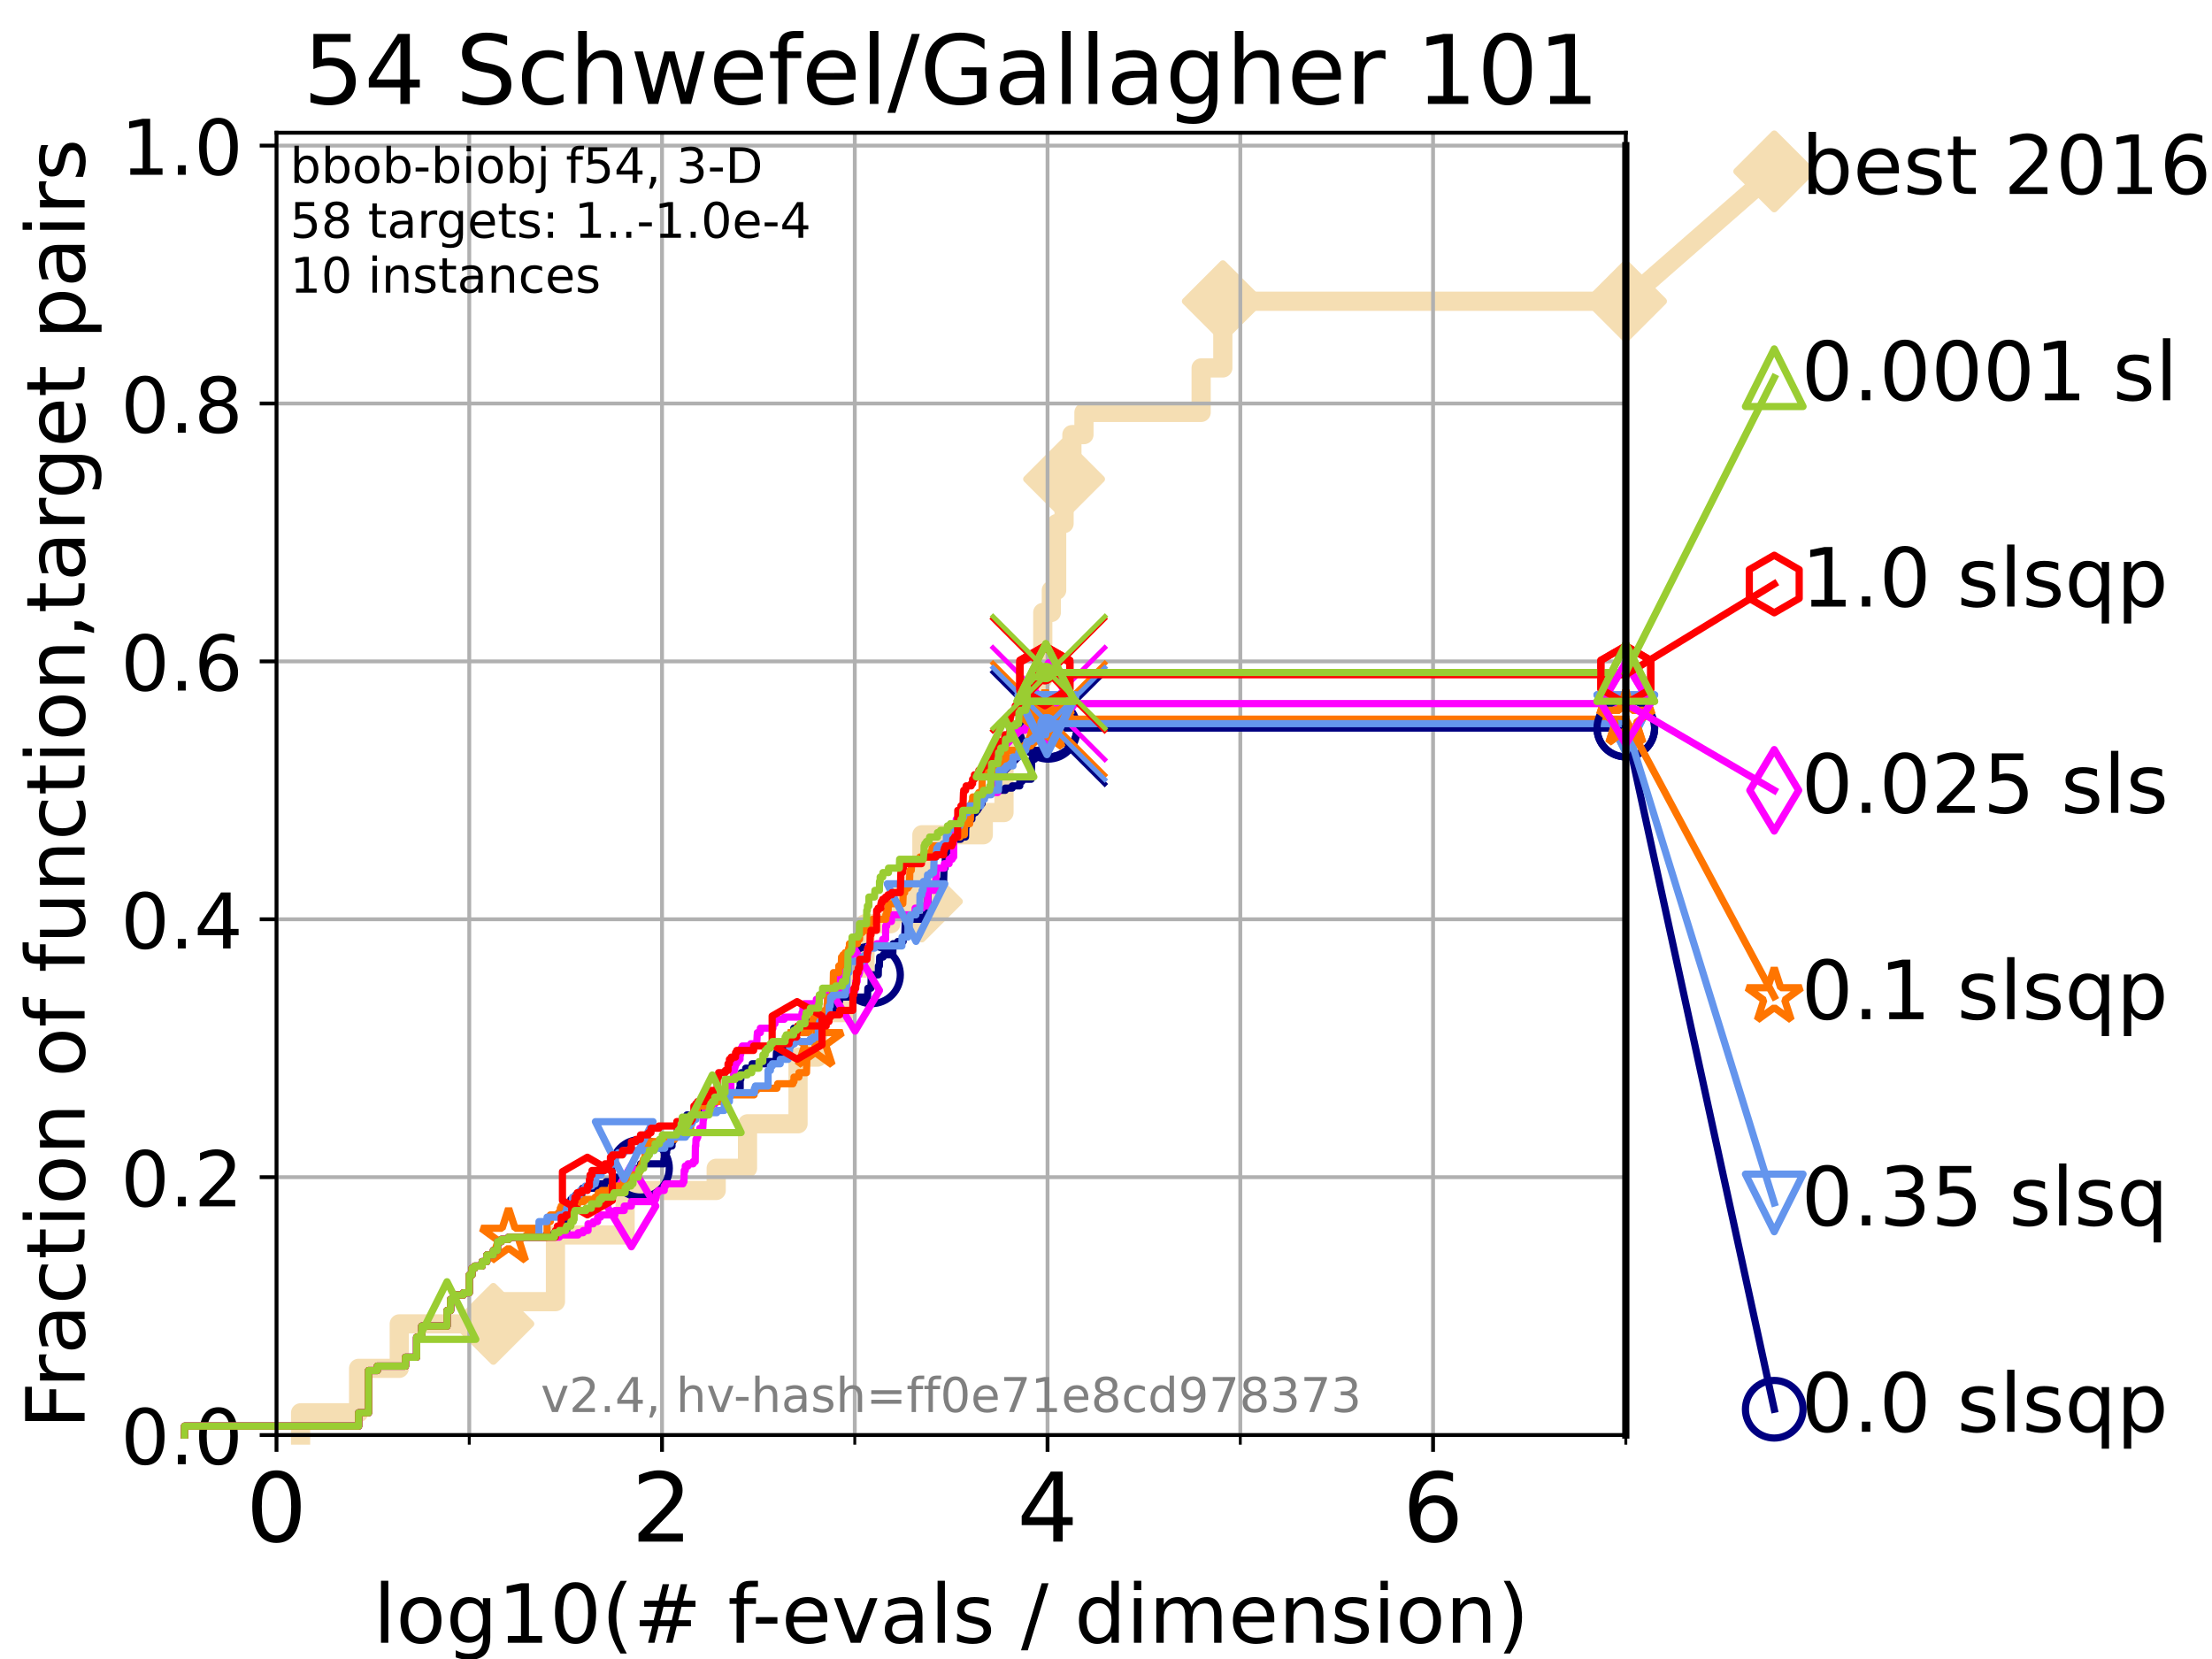 <?xml version="1.0" encoding="utf-8" standalone="no"?>
<!DOCTYPE svg PUBLIC "-//W3C//DTD SVG 1.1//EN"
  "http://www.w3.org/Graphics/SVG/1.1/DTD/svg11.dtd">
<!-- Created with matplotlib (https://matplotlib.org/) -->
<svg height="345.6pt" version="1.1" viewBox="0 0 460.8 345.6" width="460.8pt" xmlns="http://www.w3.org/2000/svg" xmlns:xlink="http://www.w3.org/1999/xlink">
 <defs>
  <style type="text/css">*{stroke-linecap:butt;stroke-linejoin:round;}</style>
 </defs>
 <g id="figure_1">
  <g id="patch_1">
   <path d="M 0 345.6 
L 460.8 345.6 
L 460.8 0 
L 0 0 
z
" style="fill:#ffffff;"/>
  </g>
  <g id="axes_1">
   <g id="patch_2">
    <path d="M 57.6 298.944 
L 338.688 298.944 
L 338.688 27.648 
L 57.6 27.648 
z
" style="fill:#ffffff;"/>
   </g>
   <g id="line2d_1">
    <path d="M 62.617 298.944 
L 62.617 294.313 
L 74.705 294.313 
L 74.705 285.05 
L 83.172 285.05 
L 83.172 275.788 
L 102.772 275.788 
L 102.772 271.157 
L 115.711 271.157 
L 115.711 257.263 
L 130.219 257.263 
L 130.219 248.001 
L 149.196 248.001 
L 149.196 243.37 
L 155.721 243.37 
L 155.721 234.107 
L 166.244 234.107 
L 166.244 220.214 
L 170.347 220.214 
L 170.347 210.951 
L 176.021 210.951 
L 176.021 201.689 
L 180.193 201.689 
L 180.193 192.426 
L 185.592 192.426 
L 185.592 187.795 
L 192.047 187.795 
L 192.047 173.901 
L 204.838 173.901 
L 204.838 169.27 
L 209.15 169.27 
L 209.15 155.377 
L 213.645 155.377 
L 213.645 146.114 
L 215.857 146.114 
L 215.857 141.483 
L 217.229 141.483 
L 217.229 127.589 
L 219.009 127.589 
L 219.009 122.958 
L 220.124 122.958 
L 220.124 109.065 
L 221.665 109.065 
L 221.665 99.802 
L 223.296 99.802 
L 223.296 90.54 
L 225.808 90.54 
L 225.808 85.909 
L 250.219 85.909 
L 250.219 76.646 
L 254.737 76.646 
L 254.737 62.753 
L 338.688 62.753 
" style="fill:none;stroke:#f5deb3;stroke-linecap:square;stroke-width:4;"/>
   </g>
   <g id="line2d_2">
    <defs>
     <path d="M 0 7.778 
L 7.778 0 
L 0 -7.778 
L -7.778 0 
z
" id="me08aa53f7e" style="stroke:#f5deb3;stroke-linejoin:miter;stroke-width:1.5;"/>
    </defs>
    <g>
     <use style="fill:#f5deb3;stroke:#f5deb3;stroke-linejoin:miter;stroke-width:1.5;" x="102.772" xlink:href="#me08aa53f7e" y="275.788"/>
     <use style="fill:#f5deb3;stroke:#f5deb3;stroke-linejoin:miter;stroke-width:1.5;" x="192.047" xlink:href="#me08aa53f7e" y="187.795"/>
     <use style="fill:#f5deb3;stroke:#f5deb3;stroke-linejoin:miter;stroke-width:1.5;" x="221.665" xlink:href="#me08aa53f7e" y="99.802"/>
     <use style="fill:#f5deb3;stroke:#f5deb3;stroke-linejoin:miter;stroke-width:1.5;" x="254.737" xlink:href="#me08aa53f7e" y="62.753"/>
     <use style="fill:#f5deb3;stroke:#f5deb3;stroke-linejoin:miter;stroke-width:1.5;" x="338.688" xlink:href="#me08aa53f7e" y="62.753"/>
    </g>
   </g>
   <g id="line2d_3">
    <path style="fill:none;stroke:#f5deb3;stroke-linecap:square;stroke-width:4;"/>
    <g/>
   </g>
   <g id="line2d_4">
    <path d="M 338.688 62.753 
L 369.608 35.706 
" style="fill:none;stroke:#f5deb3;stroke-linecap:square;stroke-width:4;"/>
    <g>
     <use style="fill:#f5deb3;stroke:#f5deb3;stroke-linejoin:miter;stroke-width:1.5;" x="338.688" xlink:href="#me08aa53f7e" y="62.753"/>
     <use style="fill:#f5deb3;stroke:#f5deb3;stroke-linejoin:miter;stroke-width:1.5;" x="369.608" xlink:href="#me08aa53f7e" y="35.706"/>
    </g>
   </g>
   <g id="matplotlib.axis_1">
    <g id="xtick_1">
     <g id="line2d_5">
      <path clip-path="url(#p3e71f1b024)" d="M 57.6 298.944 
L 57.6 27.648 
" style="fill:none;stroke:#b0b0b0;stroke-linecap:square;stroke-width:0.8;"/>
     </g>
     <g id="line2d_6">
      <defs>
       <path d="M 0 0 
L 0 3.5 
" id="mfbad4c603d" style="stroke:#000000;stroke-width:0.8;"/>
      </defs>
      <g>
       <use style="stroke:#000000;stroke-width:0.8;" x="57.6" xlink:href="#mfbad4c603d" y="298.944"/>
      </g>
     </g>
     <g id="text_1">
      <!-- 0 -->
      <g transform="translate(51.237 321.141)scale(0.2 -0.2)">
       <defs>
        <path d="M 31.781 66.406 
Q 24.172 66.406 20.328 58.906 
Q 16.5 51.422 16.5 36.375 
Q 16.5 21.391 20.328 13.891 
Q 24.172 6.391 31.781 6.391 
Q 39.453 6.391 43.281 13.891 
Q 47.125 21.391 47.125 36.375 
Q 47.125 51.422 43.281 58.906 
Q 39.453 66.406 31.781 66.406 
z
M 31.781 74.219 
Q 44.047 74.219 50.516 64.516 
Q 56.984 54.828 56.984 36.375 
Q 56.984 17.969 50.516 8.266 
Q 44.047 -1.422 31.781 -1.422 
Q 19.531 -1.422 13.062 8.266 
Q 6.594 17.969 6.594 36.375 
Q 6.594 54.828 13.062 64.516 
Q 19.531 74.219 31.781 74.219 
z
" id="DejaVuSans-48"/>
       </defs>
       <use xlink:href="#DejaVuSans-48"/>
      </g>
     </g>
    </g>
    <g id="xtick_2">
     <g id="line2d_7">
      <path clip-path="url(#p3e71f1b024)" d="M 137.911 298.944 
L 137.911 27.648 
" style="fill:none;stroke:#b0b0b0;stroke-linecap:square;stroke-width:0.8;"/>
     </g>
     <g id="line2d_8">
      <g>
       <use style="stroke:#000000;stroke-width:0.8;" x="137.911" xlink:href="#mfbad4c603d" y="298.944"/>
      </g>
     </g>
     <g id="text_2">
      <!-- 2 -->
      <g transform="translate(131.548 321.141)scale(0.2 -0.2)">
       <defs>
        <path d="M 19.188 8.297 
L 53.609 8.297 
L 53.609 0 
L 7.328 0 
L 7.328 8.297 
Q 12.938 14.109 22.625 23.891 
Q 32.328 33.688 34.812 36.531 
Q 39.547 41.844 41.422 45.531 
Q 43.312 49.219 43.312 52.781 
Q 43.312 58.594 39.234 62.25 
Q 35.156 65.922 28.609 65.922 
Q 23.969 65.922 18.812 64.312 
Q 13.672 62.703 7.812 59.422 
L 7.812 69.391 
Q 13.766 71.781 18.938 73 
Q 24.125 74.219 28.422 74.219 
Q 39.75 74.219 46.484 68.547 
Q 53.219 62.891 53.219 53.422 
Q 53.219 48.922 51.531 44.891 
Q 49.859 40.875 45.406 35.406 
Q 44.188 33.984 37.641 27.219 
Q 31.109 20.453 19.188 8.297 
z
" id="DejaVuSans-50"/>
       </defs>
       <use xlink:href="#DejaVuSans-50"/>
      </g>
     </g>
    </g>
    <g id="xtick_3">
     <g id="line2d_9">
      <path clip-path="url(#p3e71f1b024)" d="M 218.222 298.944 
L 218.222 27.648 
" style="fill:none;stroke:#b0b0b0;stroke-linecap:square;stroke-width:0.8;"/>
     </g>
     <g id="line2d_10">
      <g>
       <use style="stroke:#000000;stroke-width:0.8;" x="218.222" xlink:href="#mfbad4c603d" y="298.944"/>
      </g>
     </g>
     <g id="text_3">
      <!-- 4 -->
      <g transform="translate(211.859 321.141)scale(0.2 -0.2)">
       <defs>
        <path d="M 37.797 64.312 
L 12.891 25.391 
L 37.797 25.391 
z
M 35.203 72.906 
L 47.609 72.906 
L 47.609 25.391 
L 58.016 25.391 
L 58.016 17.188 
L 47.609 17.188 
L 47.609 0 
L 37.797 0 
L 37.797 17.188 
L 4.891 17.188 
L 4.891 26.703 
z
" id="DejaVuSans-52"/>
       </defs>
       <use xlink:href="#DejaVuSans-52"/>
      </g>
     </g>
    </g>
    <g id="xtick_4">
     <g id="line2d_11">
      <path clip-path="url(#p3e71f1b024)" d="M 298.533 298.944 
L 298.533 27.648 
" style="fill:none;stroke:#b0b0b0;stroke-linecap:square;stroke-width:0.8;"/>
     </g>
     <g id="line2d_12">
      <g>
       <use style="stroke:#000000;stroke-width:0.8;" x="298.533" xlink:href="#mfbad4c603d" y="298.944"/>
      </g>
     </g>
     <g id="text_4">
      <!-- 6 -->
      <g transform="translate(292.17 321.141)scale(0.2 -0.2)">
       <defs>
        <path d="M 33.016 40.375 
Q 26.375 40.375 22.484 35.828 
Q 18.609 31.297 18.609 23.391 
Q 18.609 15.531 22.484 10.953 
Q 26.375 6.391 33.016 6.391 
Q 39.656 6.391 43.531 10.953 
Q 47.406 15.531 47.406 23.391 
Q 47.406 31.297 43.531 35.828 
Q 39.656 40.375 33.016 40.375 
z
M 52.594 71.297 
L 52.594 62.312 
Q 48.875 64.062 45.094 64.984 
Q 41.312 65.922 37.594 65.922 
Q 27.828 65.922 22.672 59.328 
Q 17.531 52.734 16.797 39.406 
Q 19.672 43.656 24.016 45.922 
Q 28.375 48.188 33.594 48.188 
Q 44.578 48.188 50.953 41.516 
Q 57.328 34.859 57.328 23.391 
Q 57.328 12.156 50.688 5.359 
Q 44.047 -1.422 33.016 -1.422 
Q 20.359 -1.422 13.672 8.266 
Q 6.984 17.969 6.984 36.375 
Q 6.984 53.656 15.188 63.938 
Q 23.391 74.219 37.203 74.219 
Q 40.922 74.219 44.703 73.484 
Q 48.484 72.75 52.594 71.297 
z
" id="DejaVuSans-54"/>
       </defs>
       <use xlink:href="#DejaVuSans-54"/>
      </g>
     </g>
    </g>
    <g id="xtick_5">
     <g id="line2d_13">
      <path clip-path="url(#p3e71f1b024)" d="M 97.755 298.944 
L 97.755 27.648 
" style="fill:none;stroke:#b0b0b0;stroke-linecap:square;stroke-width:0.8;"/>
     </g>
     <g id="line2d_14">
      <defs>
       <path d="M 0 0 
L 0 2 
" id="mfd3ce29495" style="stroke:#000000;stroke-width:0.6;"/>
      </defs>
      <g>
       <use style="stroke:#000000;stroke-width:0.6;" x="97.755" xlink:href="#mfd3ce29495" y="298.944"/>
      </g>
     </g>
    </g>
    <g id="xtick_6">
     <g id="line2d_15">
      <path clip-path="url(#p3e71f1b024)" d="M 178.066 298.944 
L 178.066 27.648 
" style="fill:none;stroke:#b0b0b0;stroke-linecap:square;stroke-width:0.8;"/>
     </g>
     <g id="line2d_16">
      <g>
       <use style="stroke:#000000;stroke-width:0.6;" x="178.066" xlink:href="#mfd3ce29495" y="298.944"/>
      </g>
     </g>
    </g>
    <g id="xtick_7">
     <g id="line2d_17">
      <path clip-path="url(#p3e71f1b024)" d="M 258.377 298.944 
L 258.377 27.648 
" style="fill:none;stroke:#b0b0b0;stroke-linecap:square;stroke-width:0.8;"/>
     </g>
     <g id="line2d_18">
      <g>
       <use style="stroke:#000000;stroke-width:0.6;" x="258.377" xlink:href="#mfd3ce29495" y="298.944"/>
      </g>
     </g>
    </g>
    <g id="xtick_8">
     <g id="line2d_19">
      <path clip-path="url(#p3e71f1b024)" d="M 338.688 298.944 
L 338.688 27.648 
" style="fill:none;stroke:#b0b0b0;stroke-linecap:square;stroke-width:0.8;"/>
     </g>
     <g id="line2d_20">
      <g>
       <use style="stroke:#000000;stroke-width:0.6;" x="338.688" xlink:href="#mfd3ce29495" y="298.944"/>
      </g>
     </g>
    </g>
    <g id="text_5">
     <!-- log10(# f-evals / dimension) -->
     <g transform="translate(77.764 342.218)scale(0.17 -0.17)">
      <defs>
       <path d="M 9.422 75.984 
L 18.406 75.984 
L 18.406 0 
L 9.422 0 
z
" id="DejaVuSans-108"/>
       <path d="M 30.609 48.391 
Q 23.391 48.391 19.188 42.75 
Q 14.984 37.109 14.984 27.297 
Q 14.984 17.484 19.156 11.844 
Q 23.344 6.203 30.609 6.203 
Q 37.797 6.203 41.984 11.859 
Q 46.188 17.531 46.188 27.297 
Q 46.188 37.016 41.984 42.703 
Q 37.797 48.391 30.609 48.391 
z
M 30.609 56 
Q 42.328 56 49.016 48.375 
Q 55.719 40.766 55.719 27.297 
Q 55.719 13.875 49.016 6.219 
Q 42.328 -1.422 30.609 -1.422 
Q 18.844 -1.422 12.172 6.219 
Q 5.516 13.875 5.516 27.297 
Q 5.516 40.766 12.172 48.375 
Q 18.844 56 30.609 56 
z
" id="DejaVuSans-111"/>
       <path d="M 45.406 27.984 
Q 45.406 37.75 41.375 43.109 
Q 37.359 48.484 30.078 48.484 
Q 22.859 48.484 18.828 43.109 
Q 14.797 37.75 14.797 27.984 
Q 14.797 18.266 18.828 12.891 
Q 22.859 7.516 30.078 7.516 
Q 37.359 7.516 41.375 12.891 
Q 45.406 18.266 45.406 27.984 
z
M 54.391 6.781 
Q 54.391 -7.172 48.188 -13.984 
Q 42 -20.797 29.203 -20.797 
Q 24.469 -20.797 20.266 -20.094 
Q 16.062 -19.391 12.109 -17.922 
L 12.109 -9.188 
Q 16.062 -11.328 19.922 -12.344 
Q 23.781 -13.375 27.781 -13.375 
Q 36.625 -13.375 41.016 -8.766 
Q 45.406 -4.156 45.406 5.172 
L 45.406 9.625 
Q 42.625 4.781 38.281 2.391 
Q 33.938 0 27.875 0 
Q 17.828 0 11.672 7.656 
Q 5.516 15.328 5.516 27.984 
Q 5.516 40.672 11.672 48.328 
Q 17.828 56 27.875 56 
Q 33.938 56 38.281 53.609 
Q 42.625 51.219 45.406 46.391 
L 45.406 54.688 
L 54.391 54.688 
z
" id="DejaVuSans-103"/>
       <path d="M 12.406 8.297 
L 28.516 8.297 
L 28.516 63.922 
L 10.984 60.406 
L 10.984 69.391 
L 28.422 72.906 
L 38.281 72.906 
L 38.281 8.297 
L 54.391 8.297 
L 54.391 0 
L 12.406 0 
z
" id="DejaVuSans-49"/>
       <path d="M 31 75.875 
Q 24.469 64.656 21.281 53.656 
Q 18.109 42.672 18.109 31.391 
Q 18.109 20.125 21.312 9.062 
Q 24.516 -2 31 -13.188 
L 23.188 -13.188 
Q 15.875 -1.703 12.234 9.375 
Q 8.594 20.453 8.594 31.391 
Q 8.594 42.281 12.203 53.312 
Q 15.828 64.359 23.188 75.875 
z
" id="DejaVuSans-40"/>
       <path d="M 51.125 44 
L 36.922 44 
L 32.812 27.688 
L 47.125 27.688 
z
M 43.797 71.781 
L 38.719 51.516 
L 52.984 51.516 
L 58.109 71.781 
L 65.922 71.781 
L 60.891 51.516 
L 76.125 51.516 
L 76.125 44 
L 58.984 44 
L 54.984 27.688 
L 70.516 27.688 
L 70.516 20.219 
L 53.078 20.219 
L 48 0 
L 40.188 0 
L 45.219 20.219 
L 30.906 20.219 
L 25.875 0 
L 18.016 0 
L 23.094 20.219 
L 7.719 20.219 
L 7.719 27.688 
L 24.906 27.688 
L 29 44 
L 13.281 44 
L 13.281 51.516 
L 30.906 51.516 
L 35.891 71.781 
z
" id="DejaVuSans-35"/>
       <path id="DejaVuSans-32"/>
       <path d="M 37.109 75.984 
L 37.109 68.5 
L 28.516 68.5 
Q 23.688 68.5 21.797 66.547 
Q 19.922 64.594 19.922 59.516 
L 19.922 54.688 
L 34.719 54.688 
L 34.719 47.703 
L 19.922 47.703 
L 19.922 0 
L 10.891 0 
L 10.891 47.703 
L 2.297 47.703 
L 2.297 54.688 
L 10.891 54.688 
L 10.891 58.5 
Q 10.891 67.625 15.141 71.797 
Q 19.391 75.984 28.609 75.984 
z
" id="DejaVuSans-102"/>
       <path d="M 4.891 31.391 
L 31.203 31.391 
L 31.203 23.391 
L 4.891 23.391 
z
" id="DejaVuSans-45"/>
       <path d="M 56.203 29.594 
L 56.203 25.203 
L 14.891 25.203 
Q 15.484 15.922 20.484 11.062 
Q 25.484 6.203 34.422 6.203 
Q 39.594 6.203 44.453 7.469 
Q 49.312 8.734 54.109 11.281 
L 54.109 2.781 
Q 49.266 0.734 44.188 -0.344 
Q 39.109 -1.422 33.891 -1.422 
Q 20.797 -1.422 13.156 6.188 
Q 5.516 13.812 5.516 26.812 
Q 5.516 40.234 12.766 48.109 
Q 20.016 56 32.328 56 
Q 43.359 56 49.781 48.891 
Q 56.203 41.797 56.203 29.594 
z
M 47.219 32.234 
Q 47.125 39.594 43.094 43.984 
Q 39.062 48.391 32.422 48.391 
Q 24.906 48.391 20.391 44.141 
Q 15.875 39.891 15.188 32.172 
z
" id="DejaVuSans-101"/>
       <path d="M 2.984 54.688 
L 12.5 54.688 
L 29.594 8.797 
L 46.688 54.688 
L 56.203 54.688 
L 35.688 0 
L 23.484 0 
z
" id="DejaVuSans-118"/>
       <path d="M 34.281 27.484 
Q 23.391 27.484 19.188 25 
Q 14.984 22.516 14.984 16.5 
Q 14.984 11.719 18.141 8.906 
Q 21.297 6.109 26.703 6.109 
Q 34.188 6.109 38.703 11.406 
Q 43.219 16.703 43.219 25.484 
L 43.219 27.484 
z
M 52.203 31.203 
L 52.203 0 
L 43.219 0 
L 43.219 8.297 
Q 40.141 3.328 35.547 0.953 
Q 30.953 -1.422 24.312 -1.422 
Q 15.922 -1.422 10.953 3.297 
Q 6 8.016 6 15.922 
Q 6 25.141 12.172 29.828 
Q 18.359 34.516 30.609 34.516 
L 43.219 34.516 
L 43.219 35.406 
Q 43.219 41.609 39.141 45 
Q 35.062 48.391 27.688 48.391 
Q 23 48.391 18.547 47.266 
Q 14.109 46.141 10.016 43.891 
L 10.016 52.203 
Q 14.938 54.109 19.578 55.047 
Q 24.219 56 28.609 56 
Q 40.484 56 46.344 49.844 
Q 52.203 43.703 52.203 31.203 
z
" id="DejaVuSans-97"/>
       <path d="M 44.281 53.078 
L 44.281 44.578 
Q 40.484 46.531 36.375 47.5 
Q 32.281 48.484 27.875 48.484 
Q 21.188 48.484 17.844 46.438 
Q 14.5 44.391 14.5 40.281 
Q 14.5 37.156 16.891 35.375 
Q 19.281 33.594 26.516 31.984 
L 29.594 31.297 
Q 39.156 29.25 43.188 25.516 
Q 47.219 21.781 47.219 15.094 
Q 47.219 7.469 41.188 3.016 
Q 35.156 -1.422 24.609 -1.422 
Q 20.219 -1.422 15.453 -0.562 
Q 10.688 0.297 5.422 2 
L 5.422 11.281 
Q 10.406 8.688 15.234 7.391 
Q 20.062 6.109 24.812 6.109 
Q 31.156 6.109 34.562 8.281 
Q 37.984 10.453 37.984 14.406 
Q 37.984 18.062 35.516 20.016 
Q 33.062 21.969 24.703 23.781 
L 21.578 24.516 
Q 13.234 26.266 9.516 29.906 
Q 5.812 33.547 5.812 39.891 
Q 5.812 47.609 11.281 51.797 
Q 16.75 56 26.812 56 
Q 31.781 56 36.172 55.266 
Q 40.578 54.547 44.281 53.078 
z
" id="DejaVuSans-115"/>
       <path d="M 25.391 72.906 
L 33.688 72.906 
L 8.297 -9.281 
L 0 -9.281 
z
" id="DejaVuSans-47"/>
       <path d="M 45.406 46.391 
L 45.406 75.984 
L 54.391 75.984 
L 54.391 0 
L 45.406 0 
L 45.406 8.203 
Q 42.578 3.328 38.25 0.953 
Q 33.938 -1.422 27.875 -1.422 
Q 17.969 -1.422 11.734 6.484 
Q 5.516 14.406 5.516 27.297 
Q 5.516 40.188 11.734 48.094 
Q 17.969 56 27.875 56 
Q 33.938 56 38.25 53.625 
Q 42.578 51.266 45.406 46.391 
z
M 14.797 27.297 
Q 14.797 17.391 18.875 11.75 
Q 22.953 6.109 30.078 6.109 
Q 37.203 6.109 41.297 11.75 
Q 45.406 17.391 45.406 27.297 
Q 45.406 37.203 41.297 42.844 
Q 37.203 48.484 30.078 48.484 
Q 22.953 48.484 18.875 42.844 
Q 14.797 37.203 14.797 27.297 
z
" id="DejaVuSans-100"/>
       <path d="M 9.422 54.688 
L 18.406 54.688 
L 18.406 0 
L 9.422 0 
z
M 9.422 75.984 
L 18.406 75.984 
L 18.406 64.594 
L 9.422 64.594 
z
" id="DejaVuSans-105"/>
       <path d="M 52 44.188 
Q 55.375 50.25 60.062 53.125 
Q 64.75 56 71.094 56 
Q 79.641 56 84.281 50.016 
Q 88.922 44.047 88.922 33.016 
L 88.922 0 
L 79.891 0 
L 79.891 32.719 
Q 79.891 40.578 77.094 44.375 
Q 74.312 48.188 68.609 48.188 
Q 61.625 48.188 57.562 43.547 
Q 53.516 38.922 53.516 30.906 
L 53.516 0 
L 44.484 0 
L 44.484 32.719 
Q 44.484 40.625 41.703 44.406 
Q 38.922 48.188 33.109 48.188 
Q 26.219 48.188 22.156 43.531 
Q 18.109 38.875 18.109 30.906 
L 18.109 0 
L 9.078 0 
L 9.078 54.688 
L 18.109 54.688 
L 18.109 46.188 
Q 21.188 51.219 25.484 53.609 
Q 29.781 56 35.688 56 
Q 41.656 56 45.828 52.969 
Q 50 49.953 52 44.188 
z
" id="DejaVuSans-109"/>
       <path d="M 54.891 33.016 
L 54.891 0 
L 45.906 0 
L 45.906 32.719 
Q 45.906 40.484 42.875 44.328 
Q 39.844 48.188 33.797 48.188 
Q 26.516 48.188 22.312 43.547 
Q 18.109 38.922 18.109 30.906 
L 18.109 0 
L 9.078 0 
L 9.078 54.688 
L 18.109 54.688 
L 18.109 46.188 
Q 21.344 51.125 25.703 53.562 
Q 30.078 56 35.797 56 
Q 45.219 56 50.047 50.172 
Q 54.891 44.344 54.891 33.016 
z
" id="DejaVuSans-110"/>
       <path d="M 8.016 75.875 
L 15.828 75.875 
Q 23.141 64.359 26.781 53.312 
Q 30.422 42.281 30.422 31.391 
Q 30.422 20.453 26.781 9.375 
Q 23.141 -1.703 15.828 -13.188 
L 8.016 -13.188 
Q 14.5 -2 17.703 9.062 
Q 20.906 20.125 20.906 31.391 
Q 20.906 42.672 17.703 53.656 
Q 14.5 64.656 8.016 75.875 
z
" id="DejaVuSans-41"/>
      </defs>
      <use xlink:href="#DejaVuSans-108"/>
      <use x="27.783" xlink:href="#DejaVuSans-111"/>
      <use x="88.965" xlink:href="#DejaVuSans-103"/>
      <use x="152.441" xlink:href="#DejaVuSans-49"/>
      <use x="216.064" xlink:href="#DejaVuSans-48"/>
      <use x="279.688" xlink:href="#DejaVuSans-40"/>
      <use x="318.701" xlink:href="#DejaVuSans-35"/>
      <use x="402.49" xlink:href="#DejaVuSans-32"/>
      <use x="434.277" xlink:href="#DejaVuSans-102"/>
      <use x="463.982" xlink:href="#DejaVuSans-45"/>
      <use x="500.066" xlink:href="#DejaVuSans-101"/>
      <use x="561.59" xlink:href="#DejaVuSans-118"/>
      <use x="620.77" xlink:href="#DejaVuSans-97"/>
      <use x="682.049" xlink:href="#DejaVuSans-108"/>
      <use x="709.832" xlink:href="#DejaVuSans-115"/>
      <use x="761.932" xlink:href="#DejaVuSans-32"/>
      <use x="793.719" xlink:href="#DejaVuSans-47"/>
      <use x="827.41" xlink:href="#DejaVuSans-32"/>
      <use x="859.197" xlink:href="#DejaVuSans-100"/>
      <use x="922.674" xlink:href="#DejaVuSans-105"/>
      <use x="950.457" xlink:href="#DejaVuSans-109"/>
      <use x="1047.869" xlink:href="#DejaVuSans-101"/>
      <use x="1109.393" xlink:href="#DejaVuSans-110"/>
      <use x="1172.771" xlink:href="#DejaVuSans-115"/>
      <use x="1224.871" xlink:href="#DejaVuSans-105"/>
      <use x="1252.654" xlink:href="#DejaVuSans-111"/>
      <use x="1313.836" xlink:href="#DejaVuSans-110"/>
      <use x="1377.215" xlink:href="#DejaVuSans-41"/>
     </g>
    </g>
   </g>
   <g id="matplotlib.axis_2">
    <g id="ytick_1">
     <g id="line2d_21">
      <path clip-path="url(#p3e71f1b024)" d="M 57.6 298.944 
L 338.688 298.944 
" style="fill:none;stroke:#b0b0b0;stroke-linecap:square;stroke-width:0.8;"/>
     </g>
     <g id="line2d_22">
      <defs>
       <path d="M 0 0 
L -3.5 0 
" id="m8fc14572e6" style="stroke:#000000;stroke-width:0.8;"/>
      </defs>
      <g>
       <use style="stroke:#000000;stroke-width:0.8;" x="57.6" xlink:href="#m8fc14572e6" y="298.944"/>
      </g>
     </g>
     <g id="text_6">
      <!-- 0.0 -->
      <g transform="translate(25.155 305.023)scale(0.16 -0.16)">
       <defs>
        <path d="M 10.688 12.406 
L 21 12.406 
L 21 0 
L 10.688 0 
z
" id="DejaVuSans-46"/>
       </defs>
       <use xlink:href="#DejaVuSans-48"/>
       <use x="63.623" xlink:href="#DejaVuSans-46"/>
       <use x="95.41" xlink:href="#DejaVuSans-48"/>
      </g>
     </g>
    </g>
    <g id="ytick_2">
     <g id="line2d_23">
      <path clip-path="url(#p3e71f1b024)" d="M 57.6 245.222 
L 338.688 245.222 
" style="fill:none;stroke:#b0b0b0;stroke-linecap:square;stroke-width:0.8;"/>
     </g>
     <g id="line2d_24">
      <g>
       <use style="stroke:#000000;stroke-width:0.8;" x="57.6" xlink:href="#m8fc14572e6" y="245.222"/>
      </g>
     </g>
     <g id="text_7">
      <!-- 0.2 -->
      <g transform="translate(25.155 251.301)scale(0.16 -0.16)">
       <use xlink:href="#DejaVuSans-48"/>
       <use x="63.623" xlink:href="#DejaVuSans-46"/>
       <use x="95.41" xlink:href="#DejaVuSans-50"/>
      </g>
     </g>
    </g>
    <g id="ytick_3">
     <g id="line2d_25">
      <path clip-path="url(#p3e71f1b024)" d="M 57.6 191.5 
L 338.688 191.5 
" style="fill:none;stroke:#b0b0b0;stroke-linecap:square;stroke-width:0.8;"/>
     </g>
     <g id="line2d_26">
      <g>
       <use style="stroke:#000000;stroke-width:0.8;" x="57.6" xlink:href="#m8fc14572e6" y="191.5"/>
      </g>
     </g>
     <g id="text_8">
      <!-- 0.4 -->
      <g transform="translate(25.155 197.579)scale(0.16 -0.16)">
       <use xlink:href="#DejaVuSans-48"/>
       <use x="63.623" xlink:href="#DejaVuSans-46"/>
       <use x="95.41" xlink:href="#DejaVuSans-52"/>
      </g>
     </g>
    </g>
    <g id="ytick_4">
     <g id="line2d_27">
      <path clip-path="url(#p3e71f1b024)" d="M 57.6 137.778 
L 338.688 137.778 
" style="fill:none;stroke:#b0b0b0;stroke-linecap:square;stroke-width:0.8;"/>
     </g>
     <g id="line2d_28">
      <g>
       <use style="stroke:#000000;stroke-width:0.8;" x="57.6" xlink:href="#m8fc14572e6" y="137.778"/>
      </g>
     </g>
     <g id="text_9">
      <!-- 0.6 -->
      <g transform="translate(25.155 143.857)scale(0.16 -0.16)">
       <use xlink:href="#DejaVuSans-48"/>
       <use x="63.623" xlink:href="#DejaVuSans-46"/>
       <use x="95.41" xlink:href="#DejaVuSans-54"/>
      </g>
     </g>
    </g>
    <g id="ytick_5">
     <g id="line2d_29">
      <path clip-path="url(#p3e71f1b024)" d="M 57.6 84.056 
L 338.688 84.056 
" style="fill:none;stroke:#b0b0b0;stroke-linecap:square;stroke-width:0.8;"/>
     </g>
     <g id="line2d_30">
      <g>
       <use style="stroke:#000000;stroke-width:0.8;" x="57.6" xlink:href="#m8fc14572e6" y="84.056"/>
      </g>
     </g>
     <g id="text_10">
      <!-- 0.8 -->
      <g transform="translate(25.155 90.135)scale(0.16 -0.16)">
       <defs>
        <path d="M 31.781 34.625 
Q 24.75 34.625 20.719 30.859 
Q 16.703 27.094 16.703 20.516 
Q 16.703 13.922 20.719 10.156 
Q 24.75 6.391 31.781 6.391 
Q 38.812 6.391 42.859 10.172 
Q 46.922 13.969 46.922 20.516 
Q 46.922 27.094 42.891 30.859 
Q 38.875 34.625 31.781 34.625 
z
M 21.922 38.812 
Q 15.578 40.375 12.031 44.719 
Q 8.5 49.078 8.5 55.328 
Q 8.5 64.062 14.719 69.141 
Q 20.953 74.219 31.781 74.219 
Q 42.672 74.219 48.875 69.141 
Q 55.078 64.062 55.078 55.328 
Q 55.078 49.078 51.531 44.719 
Q 48 40.375 41.703 38.812 
Q 48.828 37.156 52.797 32.312 
Q 56.781 27.484 56.781 20.516 
Q 56.781 9.906 50.312 4.234 
Q 43.844 -1.422 31.781 -1.422 
Q 19.734 -1.422 13.25 4.234 
Q 6.781 9.906 6.781 20.516 
Q 6.781 27.484 10.781 32.312 
Q 14.797 37.156 21.922 38.812 
z
M 18.312 54.391 
Q 18.312 48.734 21.844 45.562 
Q 25.391 42.391 31.781 42.391 
Q 38.141 42.391 41.719 45.562 
Q 45.312 48.734 45.312 54.391 
Q 45.312 60.062 41.719 63.234 
Q 38.141 66.406 31.781 66.406 
Q 25.391 66.406 21.844 63.234 
Q 18.312 60.062 18.312 54.391 
z
" id="DejaVuSans-56"/>
       </defs>
       <use xlink:href="#DejaVuSans-48"/>
       <use x="63.623" xlink:href="#DejaVuSans-46"/>
       <use x="95.41" xlink:href="#DejaVuSans-56"/>
      </g>
     </g>
    </g>
    <g id="ytick_6">
     <g id="line2d_31">
      <path clip-path="url(#p3e71f1b024)" d="M 57.6 30.334 
L 338.688 30.334 
" style="fill:none;stroke:#b0b0b0;stroke-linecap:square;stroke-width:0.8;"/>
     </g>
     <g id="line2d_32">
      <g>
       <use style="stroke:#000000;stroke-width:0.8;" x="57.6" xlink:href="#m8fc14572e6" y="30.334"/>
      </g>
     </g>
     <g id="text_11">
      <!-- 1.0 -->
      <g transform="translate(25.155 36.413)scale(0.16 -0.16)">
       <use xlink:href="#DejaVuSans-49"/>
       <use x="63.623" xlink:href="#DejaVuSans-46"/>
       <use x="95.41" xlink:href="#DejaVuSans-48"/>
      </g>
     </g>
    </g>
    <g id="text_12">
     <!-- Fraction of function,target pairs -->
     <g transform="translate(17.62 297.681)rotate(-90)scale(0.17 -0.17)">
      <defs>
       <path d="M 9.812 72.906 
L 51.703 72.906 
L 51.703 64.594 
L 19.672 64.594 
L 19.672 43.109 
L 48.578 43.109 
L 48.578 34.812 
L 19.672 34.812 
L 19.672 0 
L 9.812 0 
z
" id="DejaVuSans-70"/>
       <path d="M 41.109 46.297 
Q 39.594 47.172 37.812 47.578 
Q 36.031 48 33.891 48 
Q 26.266 48 22.188 43.047 
Q 18.109 38.094 18.109 28.812 
L 18.109 0 
L 9.078 0 
L 9.078 54.688 
L 18.109 54.688 
L 18.109 46.188 
Q 20.953 51.172 25.484 53.578 
Q 30.031 56 36.531 56 
Q 37.453 56 38.578 55.875 
Q 39.703 55.766 41.062 55.516 
z
" id="DejaVuSans-114"/>
       <path d="M 48.781 52.594 
L 48.781 44.188 
Q 44.969 46.297 41.141 47.344 
Q 37.312 48.391 33.406 48.391 
Q 24.656 48.391 19.812 42.844 
Q 14.984 37.312 14.984 27.297 
Q 14.984 17.281 19.812 11.734 
Q 24.656 6.203 33.406 6.203 
Q 37.312 6.203 41.141 7.25 
Q 44.969 8.297 48.781 10.406 
L 48.781 2.094 
Q 45.016 0.344 40.984 -0.531 
Q 36.969 -1.422 32.422 -1.422 
Q 20.062 -1.422 12.781 6.344 
Q 5.516 14.109 5.516 27.297 
Q 5.516 40.672 12.859 48.328 
Q 20.219 56 33.016 56 
Q 37.156 56 41.109 55.141 
Q 45.062 54.297 48.781 52.594 
z
" id="DejaVuSans-99"/>
       <path d="M 18.312 70.219 
L 18.312 54.688 
L 36.812 54.688 
L 36.812 47.703 
L 18.312 47.703 
L 18.312 18.016 
Q 18.312 11.328 20.141 9.422 
Q 21.969 7.516 27.594 7.516 
L 36.812 7.516 
L 36.812 0 
L 27.594 0 
Q 17.188 0 13.234 3.875 
Q 9.281 7.766 9.281 18.016 
L 9.281 47.703 
L 2.688 47.703 
L 2.688 54.688 
L 9.281 54.688 
L 9.281 70.219 
z
" id="DejaVuSans-116"/>
       <path d="M 8.5 21.578 
L 8.5 54.688 
L 17.484 54.688 
L 17.484 21.922 
Q 17.484 14.156 20.5 10.266 
Q 23.531 6.391 29.594 6.391 
Q 36.859 6.391 41.078 11.031 
Q 45.312 15.672 45.312 23.688 
L 45.312 54.688 
L 54.297 54.688 
L 54.297 0 
L 45.312 0 
L 45.312 8.406 
Q 42.047 3.422 37.719 1 
Q 33.406 -1.422 27.688 -1.422 
Q 18.266 -1.422 13.375 4.438 
Q 8.5 10.297 8.5 21.578 
z
M 31.109 56 
z
" id="DejaVuSans-117"/>
       <path d="M 11.719 12.406 
L 22.016 12.406 
L 22.016 4 
L 14.016 -11.625 
L 7.719 -11.625 
L 11.719 4 
z
" id="DejaVuSans-44"/>
       <path d="M 18.109 8.203 
L 18.109 -20.797 
L 9.078 -20.797 
L 9.078 54.688 
L 18.109 54.688 
L 18.109 46.391 
Q 20.953 51.266 25.266 53.625 
Q 29.594 56 35.594 56 
Q 45.562 56 51.781 48.094 
Q 58.016 40.188 58.016 27.297 
Q 58.016 14.406 51.781 6.484 
Q 45.562 -1.422 35.594 -1.422 
Q 29.594 -1.422 25.266 0.953 
Q 20.953 3.328 18.109 8.203 
z
M 48.688 27.297 
Q 48.688 37.203 44.609 42.844 
Q 40.531 48.484 33.406 48.484 
Q 26.266 48.484 22.188 42.844 
Q 18.109 37.203 18.109 27.297 
Q 18.109 17.391 22.188 11.75 
Q 26.266 6.109 33.406 6.109 
Q 40.531 6.109 44.609 11.75 
Q 48.688 17.391 48.688 27.297 
z
" id="DejaVuSans-112"/>
      </defs>
      <use xlink:href="#DejaVuSans-70"/>
      <use x="50.27" xlink:href="#DejaVuSans-114"/>
      <use x="91.383" xlink:href="#DejaVuSans-97"/>
      <use x="152.662" xlink:href="#DejaVuSans-99"/>
      <use x="207.643" xlink:href="#DejaVuSans-116"/>
      <use x="246.852" xlink:href="#DejaVuSans-105"/>
      <use x="274.635" xlink:href="#DejaVuSans-111"/>
      <use x="335.816" xlink:href="#DejaVuSans-110"/>
      <use x="399.195" xlink:href="#DejaVuSans-32"/>
      <use x="430.982" xlink:href="#DejaVuSans-111"/>
      <use x="492.164" xlink:href="#DejaVuSans-102"/>
      <use x="527.369" xlink:href="#DejaVuSans-32"/>
      <use x="559.156" xlink:href="#DejaVuSans-102"/>
      <use x="594.361" xlink:href="#DejaVuSans-117"/>
      <use x="657.74" xlink:href="#DejaVuSans-110"/>
      <use x="721.119" xlink:href="#DejaVuSans-99"/>
      <use x="776.1" xlink:href="#DejaVuSans-116"/>
      <use x="815.309" xlink:href="#DejaVuSans-105"/>
      <use x="843.092" xlink:href="#DejaVuSans-111"/>
      <use x="904.273" xlink:href="#DejaVuSans-110"/>
      <use x="967.652" xlink:href="#DejaVuSans-44"/>
      <use x="999.439" xlink:href="#DejaVuSans-116"/>
      <use x="1038.648" xlink:href="#DejaVuSans-97"/>
      <use x="1099.928" xlink:href="#DejaVuSans-114"/>
      <use x="1139.291" xlink:href="#DejaVuSans-103"/>
      <use x="1202.768" xlink:href="#DejaVuSans-101"/>
      <use x="1264.291" xlink:href="#DejaVuSans-116"/>
      <use x="1303.5" xlink:href="#DejaVuSans-32"/>
      <use x="1335.287" xlink:href="#DejaVuSans-112"/>
      <use x="1398.764" xlink:href="#DejaVuSans-97"/>
      <use x="1460.043" xlink:href="#DejaVuSans-105"/>
      <use x="1487.826" xlink:href="#DejaVuSans-114"/>
      <use x="1528.939" xlink:href="#DejaVuSans-115"/>
     </g>
    </g>
   </g>
   <g id="line2d_33">
    <defs>
     <path d="M 0 1.5 
C 0.398 1.5 0.779 1.342 1.061 1.061 
C 1.342 0.779 1.5 0.398 1.5 0 
C 1.5 -0.398 1.342 -0.779 1.061 -1.061 
C 0.779 -1.342 0.398 -1.5 0 -1.5 
C -0.398 -1.5 -0.779 -1.342 -1.061 -1.061 
C -1.342 -0.779 -1.5 -0.398 -1.5 0 
C -1.5 0.398 -1.342 0.779 -1.061 1.061 
C -0.779 1.342 -0.398 1.5 0 1.5 
z
" id="mc68a30554a" style="stroke:#f5deb3;"/>
    </defs>
    <g>
     <use style="fill:#f5deb3;stroke:#f5deb3;" x="254.737" xlink:href="#mc68a30554a" y="62.753"/>
     <use style="fill:#f5deb3;stroke:#f5deb3;" x="254.737" xlink:href="#mc68a30554a" y="62.753"/>
    </g>
   </g>
   <g id="line2d_34">
    <defs>
     <path d="M 0 1.5 
C 0.398 1.5 0.779 1.342 1.061 1.061 
C 1.342 0.779 1.5 0.398 1.5 0 
C 1.5 -0.398 1.342 -0.779 1.061 -1.061 
C 0.779 -1.342 0.398 -1.5 0 -1.5 
C -0.398 -1.5 -0.779 -1.342 -1.061 -1.061 
C -1.342 -0.779 -1.5 -0.398 -1.5 0 
C -1.5 0.398 -1.342 0.779 -1.061 1.061 
C -0.779 1.342 -0.398 1.5 0 1.5 
z
" id="mb3e4b0bcb5" style="stroke:#000080;"/>
    </defs>
    <g>
     <use style="fill:#000080;stroke:#000080;" x="218.346" xlink:href="#mb3e4b0bcb5" y="151.672"/>
     <use style="fill:#000080;stroke:#000080;" x="218.346" xlink:href="#mb3e4b0bcb5" y="151.672"/>
    </g>
   </g>
   <g id="line2d_35">
    <path d="M 38.441 298.944 
L 38.441 297.092 
L 74.705 297.092 
L 74.705 294.313 
L 76.759 294.313 
L 76.759 285.514 
L 78.596 285.514 
L 78.596 284.587 
L 84.464 284.587 
L 84.464 282.735 
L 86.793 282.735 
L 86.793 278.567 
L 87.85 278.567 
L 87.85 276.251 
L 93.122 276.251 
L 93.122 273.009 
L 93.864 273.009 
L 93.864 270.694 
L 94.576 270.694 
L 94.576 269.767 
L 96.552 269.767 
L 96.552 269.304 
L 97.755 269.304 
L 97.755 265.599 
L 98.327 265.599 
L 98.327 264.21 
L 98.881 264.21 
L 98.881 263.747 
L 100.444 263.747 
L 100.444 262.821 
L 101.413 262.821 
L 101.413 261.431 
L 102.772 261.431 
L 102.772 260.505 
L 103.623 260.505 
L 103.623 258.653 
L 104.435 258.653 
L 104.435 258.189 
L 105.952 258.189 
L 105.952 257.726 
L 113.735 257.726 
L 113.735 257.263 
L 115.502 257.263 
L 115.502 256.8 
L 117.673 256.8 
L 117.673 256.337 
L 118.04 256.337 
L 118.04 253.095 
L 118.221 253.095 
L 118.221 252.169 
L 118.577 252.169 
L 118.577 251.706 
L 118.925 251.706 
L 118.925 249.853 
L 119.932 249.853 
L 119.932 248.927 
L 121.189 248.927 
L 121.189 248.001 
L 121.34 248.001 
L 121.34 247.538 
L 124.114 247.538 
L 124.114 247.075 
L 125.111 247.075 
L 125.111 246.611 
L 126.282 246.611 
L 126.282 246.148 
L 128.311 246.148 
L 128.311 245.222 
L 131.774 245.222 
L 131.774 244.759 
L 132.263 244.759 
L 132.263 243.833 
L 132.738 243.833 
L 132.738 243.37 
L 133.428 243.37 
L 133.428 242.443 
L 138.313 242.443 
L 138.313 241.517 
L 138.426 241.517 
L 138.426 240.128 
L 138.872 240.128 
L 138.872 239.201 
L 139.145 239.201 
L 139.145 238.738 
L 139.991 238.738 
L 139.991 237.812 
L 140.196 237.812 
L 140.196 236.886 
L 141.09 236.886 
L 141.09 235.496 
L 141.756 235.496 
L 141.756 234.107 
L 142.125 234.107 
L 142.125 233.644 
L 142.753 233.644 
L 142.753 232.718 
L 143.101 232.718 
L 143.101 232.255 
L 145.059 232.255 
L 145.059 231.792 
L 145.251 231.792 
L 145.251 231.328 
L 145.516 231.328 
L 145.516 230.865 
L 146.993 230.865 
L 146.993 230.402 
L 147.267 230.402 
L 147.267 229.939 
L 148.354 229.939 
L 148.354 229.476 
L 149.043 229.476 
L 149.043 229.013 
L 149.196 229.013 
L 149.287 227.623 
L 154.052 227.623 
L 154.052 226.697 
L 154.19 226.697 
L 154.19 224.845 
L 154.327 224.845 
L 154.417 223.455 
L 155.34 223.455 
L 155.34 222.529 
L 156.698 222.529 
L 156.698 221.603 
L 159.641 221.603 
L 159.641 221.14 
L 161.675 221.14 
L 161.749 219.287 
L 162.993 219.287 
L 162.993 218.824 
L 163.362 218.824 
L 163.362 217.898 
L 164.75 217.898 
L 164.75 217.435 
L 165.242 217.435 
L 165.303 215.582 
L 165.363 215.582 
L 165.363 214.193 
L 166.929 214.193 
L 166.929 213.73 
L 167.082 213.73 
L 167.082 213.267 
L 168.756 213.267 
L 168.756 212.804 
L 169.86 212.804 
L 169.86 211.877 
L 171.221 211.877 
L 171.221 211.414 
L 173.86 211.414 
L 173.941 208.635 
L 174.887 208.635 
L 174.922 207.709 
L 180.72 207.709 
L 180.799 205.857 
L 181.434 205.857 
L 181.482 203.541 
L 181.553 203.541 
L 181.553 203.078 
L 182.961 203.078 
L 182.991 201.226 
L 183.188 201.226 
L 183.252 199.373 
L 183.98 199.373 
L 183.98 198.91 
L 185.981 198.91 
L 186.047 196.594 
L 187.02 196.594 
L 187.02 196.131 
L 188.148 196.131 
L 188.148 195.205 
L 188.471 195.205 
L 188.57 192.426 
L 189.226 192.426 
L 189.226 191.5 
L 191.909 191.5 
L 191.909 191.037 
L 192.962 191.037 
L 193.014 188.721 
L 193.261 188.721 
L 193.305 185.016 
L 193.377 185.016 
L 193.377 184.553 
L 195.972 184.553 
L 195.972 183.627 
L 196.574 183.627 
L 196.65 180.848 
L 196.861 180.848 
L 196.966 177.606 
L 197.186 177.606 
L 197.186 177.143 
L 197.761 177.143 
L 197.761 176.217 
L 198.163 176.217 
L 198.251 175.291 
L 198.463 175.291 
L 198.463 174.828 
L 200.13 174.828 
L 200.13 174.365 
L 201.135 174.365 
L 201.199 172.049 
L 201.401 172.049 
L 201.401 171.586 
L 201.539 171.586 
L 201.539 171.123 
L 201.825 171.123 
L 201.825 170.66 
L 202.46 170.66 
L 202.46 169.733 
L 202.669 169.733 
L 202.669 169.27 
L 203.232 169.27 
L 203.232 168.807 
L 203.614 168.807 
L 203.614 168.344 
L 203.914 168.344 
L 203.914 167.418 
L 204.585 167.418 
L 204.615 165.565 
L 205.143 165.565 
L 205.143 165.102 
L 205.486 165.102 
L 205.486 164.639 
L 209.407 164.639 
L 209.407 164.176 
L 210.87 164.176 
L 210.87 163.713 
L 212.439 163.713 
L 212.439 162.787 
L 212.903 162.787 
L 212.903 162.323 
L 214.823 162.323 
L 214.932 158.155 
L 215.547 158.155 
L 215.554 156.303 
L 217.097 156.303 
L 217.114 153.061 
L 217.58 153.061 
L 217.58 152.598 
L 218.291 152.598 
L 218.346 151.672 
L 338.688 151.672 
L 338.688 151.672 
" style="fill:none;stroke:#000080;stroke-linecap:square;stroke-width:1.5;"/>
   </g>
   <g id="line2d_36">
    <defs>
     <path d="M 0 6 
C 1.591 6 3.117 5.368 4.243 4.243 
C 5.368 3.117 6 1.591 6 0 
C 6 -1.591 5.368 -3.117 4.243 -4.243 
C 3.117 -5.368 1.591 -6 0 -6 
C -1.591 -6 -3.117 -5.368 -4.243 -4.243 
C -5.368 -3.117 -6 -1.591 -6 0 
C -6 1.591 -5.368 3.117 -4.243 4.243 
C -3.117 5.368 -1.591 6 0 6 
z
" id="mcb874714c5" style="stroke:#000080;stroke-width:1.5;"/>
    </defs>
    <g>
     <use style="fill-opacity:0;stroke:#000080;stroke-width:1.5;" x="133.428" xlink:href="#mcb874714c5" y="243.37"/>
     <use style="fill-opacity:0;stroke:#000080;stroke-width:1.5;" x="181.553" xlink:href="#mcb874714c5" y="203.078"/>
     <use style="fill-opacity:0;stroke:#000080;stroke-width:1.5;" x="218.346" xlink:href="#mcb874714c5" y="152.135"/>
     <use style="fill-opacity:0;stroke:#000080;stroke-width:1.5;" x="218.346" xlink:href="#mcb874714c5" y="151.672"/>
     <use style="fill-opacity:0;stroke:#000080;stroke-width:1.5;" x="218.346" xlink:href="#mcb874714c5" y="151.672"/>
     <use style="fill-opacity:0;stroke:#000080;stroke-width:1.5;" x="338.688" xlink:href="#mcb874714c5" y="151.672"/>
    </g>
   </g>
   <g id="line2d_37">
    <path style="fill:none;stroke:#000080;stroke-linecap:square;stroke-width:1.5;"/>
    <g/>
   </g>
   <g id="line2d_38">
    <path clip-path="url(#p3e71f1b024)" d="M 218.492 151.672 
" style="fill:none;stroke:#000080;stroke-linecap:square;stroke-width:1.5;"/>
    <defs>
     <path d="M -12 12 
L 12 -12 
M -12 -12 
L 12 12 
" id="m20fd428cf5" style="stroke:#000080;"/>
    </defs>
    <g clip-path="url(#p3e71f1b024)">
     <use style="fill:#000080;stroke:#000080;" x="218.492" xlink:href="#m20fd428cf5" y="151.672"/>
    </g>
   </g>
   <g id="line2d_39">
    <defs>
     <path d="M 0 1.5 
C 0.398 1.5 0.779 1.342 1.061 1.061 
C 1.342 0.779 1.5 0.398 1.5 0 
C 1.5 -0.398 1.342 -0.779 1.061 -1.061 
C 0.779 -1.342 0.398 -1.5 0 -1.5 
C -0.398 -1.5 -0.779 -1.342 -1.061 -1.061 
C -1.342 -0.779 -1.5 -0.398 -1.5 0 
C -1.5 0.398 -1.342 0.779 -1.061 1.061 
C -0.779 1.342 -0.398 1.5 0 1.5 
z
" id="m62db6aaab2" style="stroke:#ff00ff;"/>
    </defs>
    <g>
     <use style="fill:#ff00ff;stroke:#ff00ff;" x="218.462" xlink:href="#m62db6aaab2" y="146.577"/>
     <use style="fill:#ff00ff;stroke:#ff00ff;" x="218.462" xlink:href="#m62db6aaab2" y="146.577"/>
    </g>
   </g>
   <g id="line2d_40">
    <path d="M 38.441 298.944 
L 38.441 297.092 
L 74.705 297.092 
L 74.705 294.313 
L 76.759 294.313 
L 76.759 285.514 
L 78.596 285.514 
L 78.596 284.587 
L 84.464 284.587 
L 84.464 282.735 
L 86.793 282.735 
L 86.793 278.567 
L 87.85 278.567 
L 87.85 276.251 
L 93.122 276.251 
L 93.122 273.009 
L 93.864 273.009 
L 93.864 270.694 
L 94.576 270.694 
L 94.576 269.767 
L 96.552 269.767 
L 96.552 269.304 
L 97.755 269.304 
L 97.755 265.599 
L 98.327 265.599 
L 98.327 264.21 
L 98.881 264.21 
L 98.881 263.747 
L 100.444 263.747 
L 100.444 262.821 
L 101.413 262.821 
L 101.413 261.431 
L 102.772 261.431 
L 102.772 260.505 
L 103.623 260.505 
L 103.623 258.653 
L 104.435 258.653 
L 104.435 258.189 
L 105.952 258.189 
L 105.952 257.726 
L 116.523 257.726 
L 116.523 257.263 
L 120.414 257.263 
L 120.414 256.8 
L 121.49 256.8 
L 121.49 256.337 
L 122.503 256.337 
L 122.503 254.948 
L 123.594 254.948 
L 123.594 254.484 
L 124.495 254.484 
L 124.495 253.558 
L 125.111 253.558 
L 125.111 253.095 
L 128.108 253.095 
L 128.108 252.169 
L 130.037 252.169 
L 130.037 251.243 
L 131.524 251.243 
L 131.524 250.316 
L 135.549 250.316 
L 135.549 249.853 
L 136.583 249.853 
L 136.583 249.39 
L 136.708 249.39 
L 136.708 248.464 
L 137.138 248.464 
L 137.138 248.001 
L 138.37 248.001 
L 138.37 247.075 
L 138.651 247.075 
L 138.651 246.611 
L 142.261 246.611 
L 142.261 246.148 
L 142.486 246.148 
L 142.531 243.833 
L 142.753 243.833 
L 142.753 242.906 
L 143.316 242.906 
L 143.316 242.443 
L 144.391 242.443 
L 144.391 241.98 
L 144.826 241.98 
L 144.865 238.738 
L 144.943 238.738 
L 144.982 237.349 
L 145.175 237.349 
L 145.175 236.886 
L 145.365 236.886 
L 145.365 235.96 
L 145.777 235.96 
L 145.777 235.033 
L 146.396 235.033 
L 146.503 233.181 
L 146.573 233.181 
L 146.573 232.718 
L 146.714 232.718 
L 146.714 232.255 
L 146.924 232.255 
L 146.924 231.328 
L 147.335 231.328 
L 147.335 229.939 
L 148.951 229.939 
L 148.982 228.55 
L 149.498 228.55 
L 149.498 228.087 
L 151.341 228.087 
L 151.341 227.16 
L 151.687 227.16 
L 151.687 226.697 
L 152.258 226.697 
L 152.258 224.845 
L 152.762 224.845 
L 152.836 223.455 
L 152.959 223.455 
L 152.959 222.529 
L 153.081 222.529 
L 153.081 222.066 
L 153.203 222.066 
L 153.203 221.603 
L 153.443 221.603 
L 153.443 221.14 
L 153.797 221.14 
L 153.797 220.677 
L 154.167 220.677 
L 154.167 219.75 
L 154.281 219.75 
L 154.372 218.824 
L 154.395 218.824 
L 154.395 218.361 
L 154.641 218.361 
L 154.641 217.898 
L 156.398 217.898 
L 156.398 217.435 
L 157.642 217.435 
L 157.735 215.582 
L 157.772 215.582 
L 157.772 215.119 
L 158.394 215.119 
L 158.394 214.193 
L 161.023 214.193 
L 161.023 213.267 
L 161.435 213.267 
L 161.435 212.34 
L 163.362 212.34 
L 163.362 211.877 
L 167.071 211.877 
L 167.071 210.951 
L 167.267 210.951 
L 167.267 210.025 
L 167.513 210.025 
L 167.513 209.099 
L 170.064 209.099 
L 170.064 208.172 
L 170.687 208.172 
L 170.687 207.709 
L 170.846 207.709 
L 170.846 207.246 
L 174.908 207.246 
L 174.908 206.783 
L 175.571 206.783 
L 175.571 206.32 
L 178.124 206.32 
L 178.124 205.394 
L 178.269 205.394 
L 178.274 204.467 
L 178.559 204.467 
L 178.604 203.078 
L 178.928 203.078 
L 178.928 202.615 
L 179.066 202.615 
L 179.148 200.299 
L 180.193 200.299 
L 180.193 199.373 
L 180.655 199.373 
L 180.695 197.984 
L 180.963 197.984 
L 180.963 197.057 
L 182.646 197.057 
L 182.646 196.594 
L 183.888 196.594 
L 183.888 195.668 
L 184.482 195.668 
L 184.51 192.889 
L 184.73 192.889 
L 184.73 191.963 
L 185.705 191.963 
L 185.728 190.574 
L 190.579 190.574 
L 190.642 189.184 
L 192.162 189.184 
L 192.162 188.721 
L 193.266 188.721 
L 193.283 185.479 
L 194.694 185.479 
L 194.694 185.016 
L 194.934 185.016 
L 194.998 180.848 
L 196.722 180.848 
L 196.722 179.922 
L 197.713 179.922 
L 197.713 178.996 
L 198.347 178.996 
L 198.347 178.533 
L 198.659 178.533 
L 198.682 172.049 
L 199.186 172.049 
L 199.212 170.66 
L 199.925 170.66 
L 199.925 170.196 
L 201.188 170.196 
L 201.188 169.27 
L 202.281 169.27 
L 202.313 168.344 
L 203.436 168.344 
L 203.436 167.418 
L 203.896 167.418 
L 203.903 166.492 
L 204.22 166.492 
L 204.22 165.565 
L 204.499 165.565 
L 204.499 165.102 
L 207.834 165.102 
L 207.934 160.471 
L 207.946 160.471 
L 208.001 159.545 
L 208.074 159.545 
L 208.074 159.082 
L 208.197 159.082 
L 208.268 156.766 
L 208.348 156.766 
L 208.348 156.303 
L 208.47 156.303 
L 208.567 155.377 
L 209.134 155.377 
L 209.134 154.914 
L 209.539 154.914 
L 209.539 153.987 
L 210.51 153.987 
L 210.51 153.061 
L 211.22 153.061 
L 211.22 152.598 
L 211.897 152.598 
L 211.897 152.135 
L 213.52 152.135 
L 213.52 151.672 
L 213.907 151.672 
L 213.907 151.209 
L 214.984 151.209 
L 214.984 150.745 
L 216.917 150.745 
L 216.917 149.819 
L 217.114 149.819 
L 217.114 148.893 
L 218.314 148.893 
L 218.335 147.04 
L 218.462 147.04 
L 218.462 146.577 
L 338.688 146.577 
L 338.688 146.577 
" style="fill:none;stroke:#ff00ff;stroke-linecap:square;stroke-width:1.5;"/>
   </g>
   <g id="line2d_41">
    <defs>
     <path d="M 0 8.485 
L 5.091 0 
L 0 -8.485 
L -5.091 0 
z
" id="m6378d7bc9a" style="stroke:#ff00ff;stroke-linejoin:miter;stroke-width:1.5;"/>
    </defs>
    <g>
     <use style="fill-opacity:0;stroke:#ff00ff;stroke-linejoin:miter;stroke-width:1.5;" x="131.524" xlink:href="#m6378d7bc9a" y="251.243"/>
     <use style="fill-opacity:0;stroke:#ff00ff;stroke-linejoin:miter;stroke-width:1.5;" x="178.124" xlink:href="#m6378d7bc9a" y="206.32"/>
     <use style="fill-opacity:0;stroke:#ff00ff;stroke-linejoin:miter;stroke-width:1.5;" x="218.462" xlink:href="#m6378d7bc9a" y="147.04"/>
     <use style="fill-opacity:0;stroke:#ff00ff;stroke-linejoin:miter;stroke-width:1.5;" x="218.462" xlink:href="#m6378d7bc9a" y="146.577"/>
     <use style="fill-opacity:0;stroke:#ff00ff;stroke-linejoin:miter;stroke-width:1.5;" x="218.462" xlink:href="#m6378d7bc9a" y="146.577"/>
     <use style="fill-opacity:0;stroke:#ff00ff;stroke-linejoin:miter;stroke-width:1.5;" x="338.688" xlink:href="#m6378d7bc9a" y="146.577"/>
    </g>
   </g>
   <g id="line2d_42">
    <path style="fill:none;stroke:#ff00ff;stroke-linecap:square;stroke-width:1.5;"/>
    <g/>
   </g>
   <g id="line2d_43">
    <path clip-path="url(#p3e71f1b024)" d="M 218.489 146.577 
" style="fill:none;stroke:#ff00ff;stroke-linecap:square;stroke-width:1.5;"/>
    <defs>
     <path d="M -12 12 
L 12 -12 
M -12 -12 
L 12 12 
" id="m625c0f1d20" style="stroke:#ff00ff;"/>
    </defs>
    <g clip-path="url(#p3e71f1b024)">
     <use style="fill:#ff00ff;stroke:#ff00ff;" x="218.489" xlink:href="#m625c0f1d20" y="146.577"/>
    </g>
   </g>
   <g id="line2d_44">
    <defs>
     <path d="M 0 1.5 
C 0.398 1.5 0.779 1.342 1.061 1.061 
C 1.342 0.779 1.5 0.398 1.5 0 
C 1.5 -0.398 1.342 -0.779 1.061 -1.061 
C 0.779 -1.342 0.398 -1.5 0 -1.5 
C -0.398 -1.5 -0.779 -1.342 -1.061 -1.061 
C -1.342 -0.779 -1.5 -0.398 -1.5 0 
C -1.5 0.398 -1.342 0.779 -1.061 1.061 
C -0.779 1.342 -0.398 1.5 0 1.5 
z
" id="ma712ee0dde" style="stroke:#ff7500;"/>
    </defs>
    <g>
     <use style="fill:#ff7500;stroke:#ff7500;" x="217.712" xlink:href="#ma712ee0dde" y="149.819"/>
     <use style="fill:#ff7500;stroke:#ff7500;" x="217.712" xlink:href="#ma712ee0dde" y="149.819"/>
    </g>
   </g>
   <g id="line2d_45">
    <path d="M 38.441 298.944 
L 38.441 297.092 
L 74.705 297.092 
L 74.705 294.313 
L 76.759 294.313 
L 76.759 285.514 
L 78.596 285.514 
L 78.596 284.587 
L 84.464 284.587 
L 84.464 282.735 
L 86.793 282.735 
L 86.793 278.567 
L 87.85 278.567 
L 87.85 276.251 
L 93.122 276.251 
L 93.122 273.009 
L 93.864 273.009 
L 93.864 270.694 
L 94.576 270.694 
L 94.576 269.767 
L 96.552 269.767 
L 96.552 269.304 
L 97.755 269.304 
L 97.755 265.599 
L 98.327 265.599 
L 98.327 264.21 
L 98.881 264.21 
L 98.881 263.747 
L 100.444 263.747 
L 100.444 262.821 
L 101.413 262.821 
L 101.413 261.431 
L 102.772 261.431 
L 102.772 260.505 
L 103.623 260.505 
L 103.623 258.653 
L 104.435 258.653 
L 104.435 258.189 
L 105.952 258.189 
L 105.952 257.726 
L 113.966 257.726 
L 113.966 254.484 
L 114.641 254.484 
L 114.641 253.095 
L 116.323 253.095 
L 116.323 252.632 
L 116.72 252.632 
L 116.72 251.706 
L 116.914 251.706 
L 116.914 251.243 
L 120.255 251.243 
L 120.255 250.779 
L 120.414 250.779 
L 120.414 250.316 
L 121.638 250.316 
L 121.638 249.853 
L 123.985 249.853 
L 123.985 249.39 
L 124.62 249.39 
L 124.62 248.464 
L 125.352 248.464 
L 125.352 248.001 
L 127.379 248.001 
L 127.379 247.075 
L 129.945 247.075 
L 129.945 246.148 
L 131.27 246.148 
L 131.355 244.759 
L 132.971 244.759 
L 132.971 244.296 
L 133.201 244.296 
L 133.201 243.37 
L 133.503 243.37 
L 133.503 242.906 
L 133.652 242.906 
L 133.652 242.443 
L 134.019 242.443 
L 134.019 241.517 
L 134.379 241.517 
L 134.379 240.591 
L 134.591 240.591 
L 134.591 239.665 
L 134.731 239.665 
L 134.731 238.738 
L 134.939 238.738 
L 134.939 237.812 
L 139.678 237.812 
L 139.678 237.349 
L 140.549 237.349 
L 140.549 236.886 
L 140.944 236.886 
L 140.944 236.423 
L 141.941 236.423 
L 141.941 235.96 
L 143.862 235.96 
L 143.903 232.718 
L 144.511 232.718 
L 144.511 231.792 
L 144.708 231.792 
L 144.708 231.328 
L 145.251 231.328 
L 145.251 230.402 
L 148.226 230.402 
L 148.226 229.476 
L 150.905 229.476 
L 150.905 229.013 
L 151.206 229.013 
L 151.206 228.087 
L 157.089 228.087 
L 157.089 227.16 
L 157.604 227.16 
L 157.604 226.697 
L 161.853 226.697 
L 161.853 226.234 
L 161.999 226.234 
L 161.999 225.771 
L 165.181 225.771 
L 165.181 225.308 
L 165.399 225.308 
L 165.399 224.382 
L 166.426 224.382 
L 166.426 223.455 
L 168.006 223.455 
L 168.089 220.214 
L 168.161 220.214 
L 168.161 219.287 
L 168.304 219.287 
L 168.304 218.824 
L 169.655 218.824 
L 169.655 218.361 
L 169.767 218.361 
L 169.823 216.972 
L 169.972 216.972 
L 170.046 214.193 
L 170.446 214.193 
L 170.446 213.73 
L 171.671 213.73 
L 171.771 210.951 
L 171.813 210.951 
L 171.813 210.488 
L 172.313 210.488 
L 172.378 208.172 
L 172.546 208.172 
L 172.546 207.709 
L 173.433 207.709 
L 173.516 205.394 
L 173.569 205.394 
L 173.621 202.615 
L 174.733 202.615 
L 174.74 201.226 
L 175.253 201.226 
L 175.307 199.373 
L 175.624 199.373 
L 175.624 198.91 
L 176.067 198.91 
L 176.067 198.447 
L 176.788 198.447 
L 176.788 197.521 
L 176.95 197.521 
L 176.95 196.594 
L 178.61 196.594 
L 178.61 195.668 
L 179.066 195.668 
L 179.066 194.279 
L 179.617 194.279 
L 179.617 193.816 
L 180.584 193.816 
L 180.584 192.889 
L 181.11 192.889 
L 181.11 191.963 
L 181.78 191.963 
L 181.78 191.5 
L 184.538 191.5 
L 184.538 190.574 
L 184.734 190.574 
L 184.734 189.648 
L 185.013 189.648 
L 185.052 188.258 
L 188.07 188.258 
L 188.171 185.943 
L 188.462 185.943 
L 188.462 185.016 
L 189.118 185.016 
L 189.118 184.553 
L 189.464 184.553 
L 189.539 181.311 
L 189.84 181.311 
L 189.926 179.459 
L 191.638 179.459 
L 191.638 178.533 
L 193.719 178.533 
L 193.719 177.606 
L 194.134 177.606 
L 194.169 176.68 
L 194.382 176.68 
L 194.382 176.217 
L 197.291 176.217 
L 197.291 175.754 
L 198.045 175.754 
L 198.063 174.828 
L 198.278 174.828 
L 198.278 174.365 
L 200.008 174.365 
L 200.008 173.901 
L 200.898 173.901 
L 200.942 171.586 
L 202.039 171.586 
L 202.039 170.66 
L 202.161 170.66 
L 202.2 167.881 
L 202.293 167.881 
L 202.293 167.418 
L 202.492 167.418 
L 202.492 166.955 
L 202.62 166.955 
L 202.62 166.028 
L 203.878 166.028 
L 203.899 165.102 
L 204.574 165.102 
L 204.59 160.934 
L 204.851 160.934 
L 204.851 160.471 
L 207.369 160.471 
L 207.369 159.545 
L 208.681 159.545 
L 208.703 158.155 
L 209.657 158.155 
L 209.676 156.303 
L 213.236 156.303 
L 213.236 155.84 
L 213.855 155.84 
L 213.855 155.377 
L 214.753 155.377 
L 214.753 154.914 
L 215.232 154.914 
L 215.236 152.598 
L 215.388 152.598 
L 215.388 152.135 
L 216.533 152.135 
L 216.533 151.672 
L 216.683 151.672 
L 216.683 151.209 
L 216.812 151.209 
L 216.812 150.745 
L 217.712 150.745 
L 217.712 149.819 
L 338.688 149.819 
L 338.688 149.819 
" style="fill:none;stroke:#ff7500;stroke-linecap:square;stroke-width:1.5;"/>
   </g>
   <g id="line2d_46">
    <defs>
     <path d="M 0 -6 
L -1.347 -1.854 
L -5.706 -1.854 
L -2.18 0.708 
L -3.527 4.854 
L -0 2.292 
L 3.527 4.854 
L 2.18 0.708 
L 5.706 -1.854 
L 1.347 -1.854 
z
" id="mc302e5ea8a" style="stroke:#ff7500;stroke-linejoin:bevel;stroke-width:1.5;"/>
    </defs>
    <g>
     <use style="fill-opacity:0;stroke:#ff7500;stroke-linejoin:bevel;stroke-width:1.5;" x="105.952" xlink:href="#mc302e5ea8a" y="257.726"/>
     <use style="fill-opacity:0;stroke:#ff7500;stroke-linejoin:bevel;stroke-width:1.5;" x="169.823" xlink:href="#mc302e5ea8a" y="216.972"/>
     <use style="fill-opacity:0;stroke:#ff7500;stroke-linejoin:bevel;stroke-width:1.5;" x="217.712" xlink:href="#mc302e5ea8a" y="150.745"/>
     <use style="fill-opacity:0;stroke:#ff7500;stroke-linejoin:bevel;stroke-width:1.5;" x="217.712" xlink:href="#mc302e5ea8a" y="149.819"/>
     <use style="fill-opacity:0;stroke:#ff7500;stroke-linejoin:bevel;stroke-width:1.5;" x="217.712" xlink:href="#mc302e5ea8a" y="149.819"/>
     <use style="fill-opacity:0;stroke:#ff7500;stroke-linejoin:bevel;stroke-width:1.5;" x="338.688" xlink:href="#mc302e5ea8a" y="149.819"/>
    </g>
   </g>
   <g id="line2d_47">
    <path style="fill:none;stroke:#ff7500;stroke-linecap:square;stroke-width:1.5;"/>
    <g/>
   </g>
   <g id="line2d_48">
    <path clip-path="url(#p3e71f1b024)" d="M 218.504 149.819 
" style="fill:none;stroke:#ff7500;stroke-linecap:square;stroke-width:1.5;"/>
    <defs>
     <path d="M -12 12 
L 12 -12 
M -12 -12 
L 12 12 
" id="mb60012e273" style="stroke:#ff7500;"/>
    </defs>
    <g clip-path="url(#p3e71f1b024)">
     <use style="fill:#ff7500;stroke:#ff7500;" x="218.504" xlink:href="#mb60012e273" y="149.819"/>
    </g>
   </g>
   <g id="line2d_49">
    <defs>
     <path d="M 0 1.5 
C 0.398 1.5 0.779 1.342 1.061 1.061 
C 1.342 0.779 1.5 0.398 1.5 0 
C 1.5 -0.398 1.342 -0.779 1.061 -1.061 
C 0.779 -1.342 0.398 -1.5 0 -1.5 
C -0.398 -1.5 -0.779 -1.342 -1.061 -1.061 
C -1.342 -0.779 -1.5 -0.398 -1.5 0 
C -1.5 0.398 -1.342 0.779 -1.061 1.061 
C -0.779 1.342 -0.398 1.5 0 1.5 
z
" id="m75fb61310e" style="stroke:#6495ed;"/>
    </defs>
    <g>
     <use style="fill:#6495ed;stroke:#6495ed;" x="218.097" xlink:href="#m75fb61310e" y="150.745"/>
     <use style="fill:#6495ed;stroke:#6495ed;" x="218.097" xlink:href="#m75fb61310e" y="150.745"/>
    </g>
   </g>
   <g id="line2d_50">
    <path d="M 38.441 298.944 
L 38.441 297.092 
L 74.705 297.092 
L 74.705 294.313 
L 76.759 294.313 
L 76.759 285.514 
L 78.596 285.514 
L 78.596 284.587 
L 84.464 284.587 
L 84.464 282.735 
L 86.793 282.735 
L 86.793 278.567 
L 87.85 278.567 
L 87.85 276.251 
L 93.122 276.251 
L 93.122 273.009 
L 93.864 273.009 
L 93.864 270.694 
L 94.576 270.694 
L 94.576 269.767 
L 96.552 269.767 
L 96.552 269.304 
L 97.755 269.304 
L 97.755 265.599 
L 98.327 265.599 
L 98.327 264.21 
L 98.881 264.21 
L 98.881 263.747 
L 100.444 263.747 
L 100.444 262.821 
L 101.413 262.821 
L 101.413 261.431 
L 102.772 261.431 
L 102.772 260.505 
L 103.623 260.505 
L 103.623 258.653 
L 104.435 258.653 
L 104.435 258.189 
L 105.952 258.189 
L 105.952 257.726 
L 112.281 257.726 
L 112.281 254.484 
L 113.966 254.484 
L 113.966 253.558 
L 116.523 253.558 
L 116.523 253.095 
L 117.673 253.095 
L 117.673 252.632 
L 118.04 252.632 
L 118.04 251.706 
L 118.925 251.706 
L 118.925 250.779 
L 119.267 250.779 
L 119.267 249.39 
L 120.094 249.39 
L 120.094 248.927 
L 120.728 248.927 
L 120.728 248.464 
L 120.883 248.464 
L 120.883 248.001 
L 121.638 248.001 
L 121.638 247.538 
L 121.931 247.538 
L 121.931 247.075 
L 123.327 247.075 
L 123.327 246.611 
L 123.985 246.611 
L 123.985 246.148 
L 124.114 246.148 
L 124.114 244.759 
L 125.232 244.759 
L 125.232 243.833 
L 125.939 243.833 
L 125.939 243.37 
L 126.507 243.37 
L 126.507 242.906 
L 127.165 242.906 
L 127.165 242.443 
L 128.006 242.443 
L 128.006 241.517 
L 128.21 241.517 
L 128.21 240.591 
L 128.808 240.591 
L 128.808 240.128 
L 130.037 240.128 
L 130.037 239.665 
L 136.266 239.665 
L 136.266 239.201 
L 138.483 239.201 
L 138.483 238.275 
L 139.678 238.275 
L 139.783 236.886 
L 142.797 236.886 
L 142.797 236.423 
L 143.144 236.423 
L 143.144 235.496 
L 143.443 235.496 
L 143.443 234.57 
L 143.737 234.57 
L 143.737 234.107 
L 144.148 234.107 
L 144.148 233.644 
L 144.351 233.644 
L 144.351 233.181 
L 144.982 233.181 
L 144.982 232.255 
L 147.57 232.255 
L 147.57 231.792 
L 149.317 231.792 
L 149.317 231.328 
L 150.877 231.328 
L 150.877 229.939 
L 151.015 229.939 
L 151.015 229.476 
L 151.949 229.476 
L 151.949 228.55 
L 152.079 228.55 
L 152.079 227.623 
L 157.166 227.623 
L 157.166 226.697 
L 157.358 226.697 
L 157.358 226.234 
L 160.006 226.234 
L 160.006 222.992 
L 160.49 222.992 
L 160.49 222.066 
L 160.884 222.066 
L 160.884 221.603 
L 162.532 221.603 
L 162.532 220.677 
L 164.18 220.677 
L 164.18 219.75 
L 164.423 219.75 
L 164.512 217.898 
L 164.7 217.898 
L 164.7 217.435 
L 165.495 217.435 
L 165.495 216.972 
L 168.746 216.972 
L 168.746 216.509 
L 169.37 216.509 
L 169.37 216.045 
L 170.437 216.045 
L 170.482 214.656 
L 170.616 214.656 
L 170.616 213.73 
L 170.732 213.73 
L 170.732 212.804 
L 172.602 212.804 
L 172.673 211.877 
L 172.721 211.877 
L 172.729 209.562 
L 172.94 209.562 
L 173.042 207.709 
L 173.508 207.709 
L 173.508 207.246 
L 176.106 207.246 
L 176.19 205.394 
L 176.415 205.394 
L 176.498 202.615 
L 176.851 202.615 
L 176.851 200.299 
L 179.649 200.299 
L 179.649 199.373 
L 180.203 199.373 
L 180.203 198.91 
L 180.705 198.91 
L 180.804 197.521 
L 182.198 197.521 
L 182.198 197.057 
L 187.885 197.057 
L 187.905 195.205 
L 189.137 195.205 
L 189.155 192.889 
L 189.421 192.889 
L 189.421 191.963 
L 189.563 191.963 
L 189.659 190.574 
L 190.807 190.574 
L 190.821 189.648 
L 191.614 189.648 
L 191.649 186.406 
L 192.04 186.406 
L 192.081 185.479 
L 192.296 185.479 
L 192.355 183.627 
L 193.146 183.627 
L 193.229 182.238 
L 193.887 182.238 
L 193.887 181.775 
L 194.491 181.775 
L 194.591 178.996 
L 194.604 178.996 
L 194.604 178.533 
L 195.062 178.533 
L 195.106 177.143 
L 195.184 177.143 
L 195.184 176.68 
L 195.538 176.68 
L 195.538 176.217 
L 196.473 176.217 
L 196.473 175.754 
L 197.146 175.754 
L 197.153 173.901 
L 197.607 173.901 
L 197.607 172.975 
L 197.745 172.975 
L 197.745 172.512 
L 198.726 172.512 
L 198.726 172.049 
L 199.948 172.049 
L 199.991 170.66 
L 200.154 170.66 
L 200.154 170.196 
L 200.749 170.196 
L 200.749 169.27 
L 201.648 169.27 
L 201.754 168.344 
L 201.81 168.344 
L 201.81 167.881 
L 204.312 167.881 
L 204.312 167.418 
L 204.444 167.418 
L 204.444 166.492 
L 205.078 166.492 
L 205.078 166.028 
L 205.236 166.028 
L 205.236 165.565 
L 206.482 165.565 
L 206.482 164.639 
L 208 164.639 
L 208.104 160.471 
L 209.235 160.471 
L 209.235 160.008 
L 209.668 160.008 
L 209.668 159.545 
L 211.019 159.545 
L 211.035 157.692 
L 212.15 157.692 
L 212.22 156.766 
L 213.298 156.766 
L 213.298 156.303 
L 213.686 156.303 
L 213.697 155.377 
L 213.885 155.377 
L 213.885 154.45 
L 214.92 154.45 
L 214.92 153.987 
L 215.445 153.987 
L 215.445 153.524 
L 216.409 153.524 
L 216.409 153.061 
L 217.849 153.061 
L 217.878 152.135 
L 218.077 152.135 
L 218.097 150.745 
L 338.688 150.745 
L 338.688 150.745 
" style="fill:none;stroke:#6495ed;stroke-linecap:square;stroke-width:1.5;"/>
   </g>
   <g id="line2d_51">
    <defs>
     <path d="M -0 6 
L 6 -6 
L -6 -6 
z
" id="mfba8181182" style="stroke:#6495ed;stroke-linejoin:miter;stroke-width:1.5;"/>
    </defs>
    <g>
     <use style="fill-opacity:0;stroke:#6495ed;stroke-linejoin:miter;stroke-width:1.5;" x="130.037" xlink:href="#mfba8181182" y="239.665"/>
     <use style="fill-opacity:0;stroke:#6495ed;stroke-linejoin:miter;stroke-width:1.5;" x="190.821" xlink:href="#mfba8181182" y="190.111"/>
     <use style="fill-opacity:0;stroke:#6495ed;stroke-linejoin:miter;stroke-width:1.5;" x="218.097" xlink:href="#mfba8181182" y="151.209"/>
     <use style="fill-opacity:0;stroke:#6495ed;stroke-linejoin:miter;stroke-width:1.5;" x="218.097" xlink:href="#mfba8181182" y="150.745"/>
     <use style="fill-opacity:0;stroke:#6495ed;stroke-linejoin:miter;stroke-width:1.5;" x="218.097" xlink:href="#mfba8181182" y="150.745"/>
     <use style="fill-opacity:0;stroke:#6495ed;stroke-linejoin:miter;stroke-width:1.5;" x="338.688" xlink:href="#mfba8181182" y="150.745"/>
    </g>
   </g>
   <g id="line2d_52">
    <path style="fill:none;stroke:#6495ed;stroke-linecap:square;stroke-width:1.5;"/>
    <g/>
   </g>
   <g id="line2d_53">
    <path clip-path="url(#p3e71f1b024)" d="M 218.495 150.745 
" style="fill:none;stroke:#6495ed;stroke-linecap:square;stroke-width:1.5;"/>
    <defs>
     <path d="M -12 12 
L 12 -12 
M -12 -12 
L 12 12 
" id="mebb4c16226" style="stroke:#6495ed;"/>
    </defs>
    <g clip-path="url(#p3e71f1b024)">
     <use style="fill:#6495ed;stroke:#6495ed;" x="218.495" xlink:href="#mebb4c16226" y="150.745"/>
    </g>
   </g>
   <g id="line2d_54">
    <defs>
     <path d="M 0 1.5 
C 0.398 1.5 0.779 1.342 1.061 1.061 
C 1.342 0.779 1.5 0.398 1.5 0 
C 1.5 -0.398 1.342 -0.779 1.061 -1.061 
C 0.779 -1.342 0.398 -1.5 0 -1.5 
C -0.398 -1.5 -0.779 -1.342 -1.061 -1.061 
C -1.342 -0.779 -1.5 -0.398 -1.5 0 
C -1.5 0.398 -1.342 0.779 -1.061 1.061 
C -0.779 1.342 -0.398 1.5 0 1.5 
z
" id="m110d5d9655" style="stroke:#ff0000;"/>
    </defs>
    <g>
     <use style="fill:#ff0000;stroke:#ff0000;" x="217.667" xlink:href="#m110d5d9655" y="140.557"/>
     <use style="fill:#ff0000;stroke:#ff0000;" x="217.667" xlink:href="#m110d5d9655" y="140.557"/>
    </g>
   </g>
   <g id="line2d_55">
    <path d="M 38.441 298.944 
L 38.441 297.092 
L 74.705 297.092 
L 74.705 294.313 
L 76.759 294.313 
L 76.759 285.514 
L 78.596 285.514 
L 78.596 284.587 
L 84.464 284.587 
L 84.464 282.735 
L 86.793 282.735 
L 86.793 278.567 
L 87.85 278.567 
L 87.85 276.251 
L 93.122 276.251 
L 93.122 273.009 
L 93.864 273.009 
L 93.864 270.694 
L 94.576 270.694 
L 94.576 269.767 
L 96.552 269.767 
L 96.552 269.304 
L 97.755 269.304 
L 97.755 265.599 
L 98.327 265.599 
L 98.327 264.21 
L 98.881 264.21 
L 98.881 263.747 
L 100.444 263.747 
L 100.444 262.821 
L 101.413 262.821 
L 101.413 261.431 
L 102.772 261.431 
L 102.772 260.505 
L 103.623 260.505 
L 103.623 258.653 
L 104.435 258.653 
L 104.435 258.189 
L 105.952 258.189 
L 105.952 257.726 
L 115.711 257.726 
L 115.711 256.337 
L 116.122 256.337 
L 116.122 255.411 
L 116.914 255.411 
L 116.914 253.558 
L 117.857 253.558 
L 117.857 253.095 
L 119.097 253.095 
L 119.097 251.243 
L 119.603 251.243 
L 119.603 250.316 
L 119.768 250.316 
L 119.768 249.39 
L 120.255 249.39 
L 120.255 248.464 
L 121.189 248.464 
L 121.189 248.001 
L 122.362 248.001 
L 122.362 247.075 
L 122.782 247.075 
L 122.782 245.685 
L 122.92 245.685 
L 122.92 244.759 
L 123.327 244.759 
L 123.327 243.833 
L 125.939 243.833 
L 125.939 243.37 
L 126.054 243.37 
L 126.054 242.443 
L 127.165 242.443 
L 127.165 241.054 
L 127.59 241.054 
L 127.59 240.591 
L 129.668 240.591 
L 129.668 239.665 
L 131.27 239.665 
L 131.27 239.201 
L 131.524 239.201 
L 131.524 237.812 
L 132.502 237.812 
L 132.502 237.349 
L 133.428 237.349 
L 133.428 236.423 
L 135.077 236.423 
L 135.077 235.96 
L 135.615 235.96 
L 135.615 235.033 
L 137.259 235.033 
L 137.259 234.57 
L 140.993 234.57 
L 140.993 233.644 
L 143.944 233.644 
L 143.944 233.181 
L 144.23 233.181 
L 144.23 232.255 
L 144.55 232.255 
L 144.55 230.402 
L 144.943 230.402 
L 144.943 229.939 
L 145.327 229.939 
L 145.327 229.476 
L 146.819 229.476 
L 146.819 228.55 
L 147.868 228.55 
L 147.868 228.087 
L 148.064 228.087 
L 148.064 227.16 
L 149.408 227.16 
L 149.408 224.382 
L 149.706 224.382 
L 149.706 223.455 
L 151.097 223.455 
L 151.097 222.992 
L 151.661 222.992 
L 151.661 221.603 
L 151.949 221.603 
L 151.949 220.677 
L 152.335 220.677 
L 152.335 220.214 
L 153.227 220.214 
L 153.227 219.287 
L 153.467 219.287 
L 153.467 218.824 
L 156.992 218.824 
L 156.992 217.898 
L 161.131 217.898 
L 161.131 217.435 
L 164.385 217.435 
L 164.385 216.509 
L 164.688 216.509 
L 164.688 216.045 
L 165.932 216.045 
L 165.932 215.119 
L 166.048 215.119 
L 166.048 214.656 
L 166.163 214.656 
L 166.163 213.73 
L 172.11 213.73 
L 172.11 212.804 
L 172.689 212.804 
L 172.689 211.877 
L 173.018 211.877 
L 173.018 211.414 
L 174.901 211.414 
L 174.908 210.488 
L 177.649 210.488 
L 177.684 207.246 
L 177.873 207.246 
L 177.932 205.857 
L 178.257 205.857 
L 178.257 204.931 
L 178.383 204.931 
L 178.423 202.615 
L 178.745 202.615 
L 178.789 201.689 
L 179.061 201.689 
L 179.093 199.836 
L 180.625 199.836 
L 180.655 198.447 
L 180.76 198.447 
L 180.76 197.521 
L 181.212 197.521 
L 181.285 194.742 
L 181.443 194.742 
L 181.443 193.816 
L 182.588 193.816 
L 182.624 189.648 
L 182.921 189.648 
L 182.921 189.184 
L 183.505 189.184 
L 183.505 188.258 
L 183.624 188.258 
L 183.624 187.795 
L 183.872 187.795 
L 183.872 187.332 
L 184.466 187.332 
L 184.466 186.869 
L 184.97 186.869 
L 184.97 186.406 
L 185.777 186.406 
L 185.777 185.943 
L 187.558 185.943 
L 187.665 181.775 
L 188.027 181.775 
L 188.027 180.848 
L 188.181 180.848 
L 188.181 179.922 
L 191.956 179.922 
L 191.956 178.996 
L 192.154 178.996 
L 192.154 178.533 
L 194.945 178.533 
L 194.945 178.07 
L 196.588 178.07 
L 196.606 177.143 
L 196.74 177.143 
L 196.74 176.68 
L 196.94 176.68 
L 196.94 176.217 
L 198.254 176.217 
L 198.254 175.754 
L 198.479 175.754 
L 198.479 174.828 
L 198.835 174.828 
L 198.835 174.365 
L 199.48 174.365 
L 199.524 168.807 
L 200.177 168.807 
L 200.177 167.881 
L 200.61 167.881 
L 200.709 165.102 
L 200.758 165.102 
L 200.758 164.639 
L 201.152 164.639 
L 201.263 163.713 
L 202.325 163.713 
L 202.325 163.25 
L 202.608 163.25 
L 202.608 162.323 
L 202.976 162.323 
L 202.989 161.397 
L 203.915 161.397 
L 203.915 160.471 
L 204.486 160.471 
L 204.486 160.008 
L 204.678 160.008 
L 204.678 159.545 
L 205.381 159.545 
L 205.381 158.618 
L 206.496 158.618 
L 206.503 157.229 
L 206.635 157.229 
L 206.635 156.766 
L 206.772 156.766 
L 206.772 156.303 
L 207.475 156.303 
L 207.475 155.84 
L 207.64 155.84 
L 207.64 155.377 
L 208.064 155.377 
L 208.133 154.45 
L 209.288 154.45 
L 209.308 153.061 
L 210.352 153.061 
L 210.46 149.356 
L 210.559 149.356 
L 210.567 148.43 
L 211.482 148.43 
L 211.495 147.04 
L 212.147 147.04 
L 212.147 146.577 
L 212.429 146.577 
L 212.429 146.114 
L 212.569 146.114 
L 212.581 144.262 
L 213.374 144.262 
L 213.374 143.799 
L 213.597 143.799 
L 213.673 142.409 
L 214.746 142.409 
L 214.746 141.946 
L 216.329 141.946 
L 216.329 141.02 
L 217.667 141.02 
L 217.667 140.557 
L 338.688 140.557 
L 338.688 140.557 
" style="fill:none;stroke:#ff0000;stroke-linecap:square;stroke-width:1.5;"/>
   </g>
   <g id="line2d_56">
    <defs>
     <path d="M 0 -6 
L -5.196 -3 
L -5.196 3 
L -0 6 
L 5.196 3 
L 5.196 -3 
z
" id="m9308210e96" style="stroke:#ff0000;stroke-linejoin:miter;stroke-width:1.5;"/>
    </defs>
    <g>
     <use style="fill-opacity:0;stroke:#ff0000;stroke-linejoin:miter;stroke-width:1.5;" x="122.362" xlink:href="#m9308210e96" y="247.075"/>
     <use style="fill-opacity:0;stroke:#ff0000;stroke-linejoin:miter;stroke-width:1.5;" x="166.048" xlink:href="#m9308210e96" y="214.656"/>
     <use style="fill-opacity:0;stroke:#ff0000;stroke-linejoin:miter;stroke-width:1.5;" x="217.667" xlink:href="#m9308210e96" y="141.02"/>
     <use style="fill-opacity:0;stroke:#ff0000;stroke-linejoin:miter;stroke-width:1.5;" x="217.667" xlink:href="#m9308210e96" y="140.557"/>
     <use style="fill-opacity:0;stroke:#ff0000;stroke-linejoin:miter;stroke-width:1.5;" x="217.667" xlink:href="#m9308210e96" y="140.557"/>
     <use style="fill-opacity:0;stroke:#ff0000;stroke-linejoin:miter;stroke-width:1.5;" x="338.688" xlink:href="#m9308210e96" y="140.557"/>
    </g>
   </g>
   <g id="line2d_57">
    <path style="fill:none;stroke:#ff0000;stroke-linecap:square;stroke-width:1.5;"/>
    <g/>
   </g>
   <g id="line2d_58">
    <path clip-path="url(#p3e71f1b024)" d="M 218.461 140.557 
" style="fill:none;stroke:#ff0000;stroke-linecap:square;stroke-width:1.5;"/>
    <defs>
     <path d="M -12 12 
L 12 -12 
M -12 -12 
L 12 12 
" id="mfdb02edcb2" style="stroke:#ff0000;"/>
    </defs>
    <g clip-path="url(#p3e71f1b024)">
     <use style="fill:#ff0000;stroke:#ff0000;" x="218.461" xlink:href="#mfdb02edcb2" y="140.557"/>
    </g>
   </g>
   <g id="line2d_59">
    <defs>
     <path d="M 0 1.5 
C 0.398 1.5 0.779 1.342 1.061 1.061 
C 1.342 0.779 1.5 0.398 1.5 0 
C 1.5 -0.398 1.342 -0.779 1.061 -1.061 
C 0.779 -1.342 0.398 -1.5 0 -1.5 
C -0.398 -1.5 -0.779 -1.342 -1.061 -1.061 
C -1.342 -0.779 -1.5 -0.398 -1.5 0 
C -1.5 0.398 -1.342 0.779 -1.061 1.061 
C -0.779 1.342 -0.398 1.5 0 1.5 
z
" id="mc3e389b567" style="stroke:#9acd32;"/>
    </defs>
    <g>
     <use style="fill:#9acd32;stroke:#9acd32;" x="217.868" xlink:href="#mc3e389b567" y="140.094"/>
     <use style="fill:#9acd32;stroke:#9acd32;" x="217.868" xlink:href="#mc3e389b567" y="140.094"/>
    </g>
   </g>
   <g id="line2d_60">
    <path d="M 38.441 298.944 
L 38.441 297.092 
L 74.705 297.092 
L 74.705 294.313 
L 76.759 294.313 
L 76.759 285.514 
L 78.596 285.514 
L 78.596 284.587 
L 84.464 284.587 
L 84.464 282.735 
L 86.793 282.735 
L 86.793 278.567 
L 87.85 278.567 
L 87.85 276.251 
L 93.122 276.251 
L 93.122 273.009 
L 93.864 273.009 
L 93.864 270.694 
L 94.576 270.694 
L 94.576 269.767 
L 96.552 269.767 
L 96.552 269.304 
L 97.755 269.304 
L 97.755 265.599 
L 98.327 265.599 
L 98.327 264.21 
L 98.881 264.21 
L 98.881 263.747 
L 100.444 263.747 
L 100.444 262.821 
L 101.413 262.821 
L 101.413 261.431 
L 102.772 261.431 
L 102.772 260.505 
L 103.623 260.505 
L 103.623 258.653 
L 104.435 258.653 
L 104.435 258.189 
L 105.952 258.189 
L 105.952 257.726 
L 115.502 257.726 
L 115.502 256.8 
L 116.523 256.8 
L 116.523 256.337 
L 117.857 256.337 
L 117.857 255.874 
L 118.04 255.874 
L 118.04 255.411 
L 118.925 255.411 
L 118.925 254.484 
L 119.436 254.484 
L 119.436 254.021 
L 119.603 254.021 
L 119.603 252.632 
L 119.768 252.632 
L 119.768 252.169 
L 122.076 252.169 
L 122.076 251.706 
L 123.193 251.706 
L 123.193 250.779 
L 124.744 250.779 
L 124.744 250.316 
L 124.867 250.316 
L 124.867 249.853 
L 125.352 249.853 
L 125.352 249.39 
L 127.695 249.39 
L 127.695 248.927 
L 127.903 248.927 
L 127.903 248.464 
L 130.219 248.464 
L 130.219 247.538 
L 130.576 247.538 
L 130.576 247.075 
L 131.44 247.075 
L 131.44 246.611 
L 131.856 246.611 
L 131.938 245.222 
L 132.971 245.222 
L 133.048 243.833 
L 133.503 243.833 
L 133.503 243.37 
L 134.092 243.37 
L 134.164 241.517 
L 134.661 241.517 
L 134.661 241.054 
L 134.939 241.054 
L 134.939 240.591 
L 135.281 240.591 
L 135.281 239.665 
L 136.266 239.665 
L 136.266 239.201 
L 136.457 239.201 
L 136.457 238.275 
L 137.38 238.275 
L 137.38 237.349 
L 137.969 237.349 
L 137.969 236.423 
L 140.944 236.423 
L 140.944 235.96 
L 141.283 235.96 
L 141.283 235.496 
L 141.662 235.496 
L 141.662 235.033 
L 141.895 235.033 
L 141.895 234.107 
L 142.125 234.107 
L 142.125 232.718 
L 143.862 232.718 
L 143.862 232.255 
L 147.703 232.255 
L 147.703 231.328 
L 147.901 231.328 
L 147.901 230.402 
L 148.064 230.402 
L 148.064 229.939 
L 148.386 229.939 
L 148.386 229.476 
L 148.889 229.476 
L 148.889 228.55 
L 150.057 228.55 
L 150.057 227.623 
L 151.042 227.623 
L 151.042 224.845 
L 153.154 224.845 
L 153.154 224.382 
L 154.144 224.382 
L 154.144 223.918 
L 155.679 223.918 
L 155.679 223.455 
L 156.599 223.455 
L 156.599 222.529 
L 158.104 222.529 
L 158.123 221.14 
L 158.907 221.14 
L 158.925 219.75 
L 159.406 219.75 
L 159.406 218.824 
L 159.824 218.824 
L 159.824 218.361 
L 160.458 218.361 
L 160.458 217.435 
L 160.915 217.435 
L 160.915 216.972 
L 163.55 216.972 
L 163.55 216.045 
L 163.789 216.045 
L 163.789 215.582 
L 165.327 215.582 
L 165.327 214.656 
L 165.955 214.656 
L 165.955 214.193 
L 166.618 214.193 
L 166.618 213.267 
L 167.704 213.267 
L 167.704 211.877 
L 167.923 211.877 
L 167.923 210.951 
L 168.686 210.951 
L 168.686 210.488 
L 168.815 210.488 
L 168.815 210.025 
L 170.536 210.025 
L 170.536 209.099 
L 170.661 209.099 
L 170.67 207.246 
L 171.315 207.246 
L 171.358 205.857 
L 174.095 205.857 
L 174.095 205.394 
L 175.497 205.394 
L 175.497 204.467 
L 176.177 204.467 
L 176.274 203.078 
L 176.37 203.078 
L 176.37 202.152 
L 176.6 202.152 
L 176.663 198.447 
L 177.184 198.447 
L 177.184 197.984 
L 177.439 197.984 
L 177.499 195.205 
L 178.761 195.205 
L 178.761 194.742 
L 179.022 194.742 
L 179.039 192.426 
L 180.519 192.426 
L 180.559 189.648 
L 180.695 189.648 
L 180.695 188.721 
L 181.012 188.721 
L 181.012 186.869 
L 182.17 186.869 
L 182.262 185.479 
L 183.209 185.479 
L 183.209 183.627 
L 183.356 183.627 
L 183.356 182.701 
L 183.884 182.701 
L 183.926 181.775 
L 185.091 181.775 
L 185.091 180.848 
L 187.347 180.848 
L 187.405 178.996 
L 192.34 178.996 
L 192.442 177.606 
L 192.495 177.606 
L 192.495 176.217 
L 192.657 176.217 
L 192.657 175.754 
L 192.994 175.754 
L 192.994 175.291 
L 193.529 175.291 
L 193.529 174.828 
L 193.653 174.828 
L 193.653 174.365 
L 195.291 174.365 
L 195.291 173.438 
L 195.928 173.438 
L 195.928 172.975 
L 197.37 172.975 
L 197.37 172.049 
L 197.991 172.049 
L 197.991 171.586 
L 200.166 171.586 
L 200.205 170.66 
L 200.505 170.66 
L 200.57 168.807 
L 203.347 168.807 
L 203.347 168.344 
L 203.498 168.344 
L 203.582 165.565 
L 204.696 165.565 
L 204.696 165.102 
L 204.868 165.102 
L 204.868 164.639 
L 206.174 164.639 
L 206.174 163.713 
L 206.406 163.713 
L 206.421 160.471 
L 206.547 160.471 
L 206.559 159.082 
L 207.835 159.082 
L 207.868 158.155 
L 208.009 158.155 
L 208.02 156.766 
L 208.461 156.766 
L 208.484 155.84 
L 209.367 155.84 
L 209.475 153.987 
L 210.321 153.987 
L 210.422 152.598 
L 210.57 152.598 
L 210.649 151.209 
L 211.548 151.209 
L 211.548 150.745 
L 212.186 150.745 
L 212.274 148.43 
L 212.577 148.43 
L 212.577 147.967 
L 213.694 147.967 
L 213.694 147.04 
L 213.976 147.04 
L 214.016 141.946 
L 214.569 141.946 
L 214.569 141.483 
L 214.956 141.483 
L 214.956 141.02 
L 217.595 141.02 
L 217.595 140.557 
L 217.868 140.557 
L 217.868 140.094 
L 338.688 140.094 
L 338.688 140.094 
" style="fill:none;stroke:#9acd32;stroke-linecap:square;stroke-width:1.5;"/>
   </g>
   <g id="line2d_61">
    <defs>
     <path d="M 0 -6 
L -6 6 
L 6 6 
z
" id="m7cdb8b877b" style="stroke:#9acd32;stroke-linejoin:miter;stroke-width:1.5;"/>
    </defs>
    <g>
     <use style="fill-opacity:0;stroke:#9acd32;stroke-linejoin:miter;stroke-width:1.5;" x="93.122" xlink:href="#m7cdb8b877b" y="273.009"/>
     <use style="fill-opacity:0;stroke:#9acd32;stroke-linejoin:miter;stroke-width:1.5;" x="148.386" xlink:href="#m7cdb8b877b" y="229.939"/>
     <use style="fill-opacity:0;stroke:#9acd32;stroke-linejoin:miter;stroke-width:1.5;" x="209.367" xlink:href="#m7cdb8b877b" y="155.84"/>
     <use style="fill-opacity:0;stroke:#9acd32;stroke-linejoin:miter;stroke-width:1.5;" x="217.868" xlink:href="#m7cdb8b877b" y="140.094"/>
     <use style="fill-opacity:0;stroke:#9acd32;stroke-linejoin:miter;stroke-width:1.5;" x="217.868" xlink:href="#m7cdb8b877b" y="140.094"/>
     <use style="fill-opacity:0;stroke:#9acd32;stroke-linejoin:miter;stroke-width:1.5;" x="338.688" xlink:href="#m7cdb8b877b" y="140.094"/>
    </g>
   </g>
   <g id="line2d_62">
    <path style="fill:none;stroke:#9acd32;stroke-linecap:square;stroke-width:1.5;"/>
    <g/>
   </g>
   <g id="line2d_63">
    <path clip-path="url(#p3e71f1b024)" d="M 218.521 140.094 
" style="fill:none;stroke:#9acd32;stroke-linecap:square;stroke-width:1.5;"/>
    <defs>
     <path d="M -12 12 
L 12 -12 
M -12 -12 
L 12 12 
" id="mf68453cd95" style="stroke:#9acd32;"/>
    </defs>
    <g clip-path="url(#p3e71f1b024)">
     <use style="fill:#9acd32;stroke:#9acd32;" x="218.521" xlink:href="#mf68453cd95" y="140.094"/>
    </g>
   </g>
   <g id="line2d_64">
    <path d="M 338.688 151.672 
L 369.608 293.572 
" style="fill:none;stroke:#000080;stroke-linecap:square;stroke-width:1.5;"/>
    <g>
     <use style="fill-opacity:0;stroke:#000080;stroke-width:1.5;" x="338.688" xlink:href="#mcb874714c5" y="151.672"/>
     <use style="fill-opacity:0;stroke:#000080;stroke-width:1.5;" x="369.608" xlink:href="#mcb874714c5" y="293.572"/>
    </g>
   </g>
   <g id="line2d_65">
    <path d="M 338.688 150.745 
L 369.608 250.594 
" style="fill:none;stroke:#6495ed;stroke-linecap:square;stroke-width:1.5;"/>
    <g>
     <use style="fill-opacity:0;stroke:#6495ed;stroke-linejoin:miter;stroke-width:1.5;" x="338.688" xlink:href="#mfba8181182" y="150.745"/>
     <use style="fill-opacity:0;stroke:#6495ed;stroke-linejoin:miter;stroke-width:1.5;" x="369.608" xlink:href="#mfba8181182" y="250.594"/>
    </g>
   </g>
   <g id="line2d_66">
    <path d="M 338.688 149.819 
L 369.608 207.617 
" style="fill:none;stroke:#ff7500;stroke-linecap:square;stroke-width:1.5;"/>
    <g>
     <use style="fill-opacity:0;stroke:#ff7500;stroke-linejoin:bevel;stroke-width:1.5;" x="338.688" xlink:href="#mc302e5ea8a" y="149.819"/>
     <use style="fill-opacity:0;stroke:#ff7500;stroke-linejoin:bevel;stroke-width:1.5;" x="369.608" xlink:href="#mc302e5ea8a" y="207.617"/>
    </g>
   </g>
   <g id="line2d_67">
    <path d="M 338.688 146.577 
L 369.608 164.639 
" style="fill:none;stroke:#ff00ff;stroke-linecap:square;stroke-width:1.5;"/>
    <g>
     <use style="fill-opacity:0;stroke:#ff00ff;stroke-linejoin:miter;stroke-width:1.5;" x="338.688" xlink:href="#m6378d7bc9a" y="146.577"/>
     <use style="fill-opacity:0;stroke:#ff00ff;stroke-linejoin:miter;stroke-width:1.5;" x="369.608" xlink:href="#m6378d7bc9a" y="164.639"/>
    </g>
   </g>
   <g id="line2d_68">
    <path d="M 338.688 140.557 
L 369.608 121.661 
" style="fill:none;stroke:#ff0000;stroke-linecap:square;stroke-width:1.5;"/>
    <g>
     <use style="fill-opacity:0;stroke:#ff0000;stroke-linejoin:miter;stroke-width:1.5;" x="338.688" xlink:href="#m9308210e96" y="140.557"/>
     <use style="fill-opacity:0;stroke:#ff0000;stroke-linejoin:miter;stroke-width:1.5;" x="369.608" xlink:href="#m9308210e96" y="121.661"/>
    </g>
   </g>
   <g id="line2d_69">
    <path d="M 338.688 140.094 
L 369.608 78.684 
" style="fill:none;stroke:#9acd32;stroke-linecap:square;stroke-width:1.5;"/>
    <g>
     <use style="fill-opacity:0;stroke:#9acd32;stroke-linejoin:miter;stroke-width:1.5;" x="338.688" xlink:href="#m7cdb8b877b" y="140.094"/>
     <use style="fill-opacity:0;stroke:#9acd32;stroke-linejoin:miter;stroke-width:1.5;" x="369.608" xlink:href="#m7cdb8b877b" y="78.684"/>
    </g>
   </g>
   <g id="line2d_70">
    <path d="M 338.688 298.944 
L 338.688 30.334 
" style="fill:none;stroke:#000000;stroke-linecap:square;stroke-width:1.5;"/>
   </g>
   <g id="patch_3">
    <path d="M 57.6 298.944 
L 57.6 27.648 
" style="fill:none;stroke:#000000;stroke-linecap:square;stroke-linejoin:miter;stroke-width:0.8;"/>
   </g>
   <g id="patch_4">
    <path d="M 338.688 298.944 
L 338.688 27.648 
" style="fill:none;stroke:#000000;stroke-linecap:square;stroke-linejoin:miter;stroke-width:0.8;"/>
   </g>
   <g id="patch_5">
    <path d="M 57.6 298.944 
L 338.688 298.944 
" style="fill:none;stroke:#000000;stroke-linecap:square;stroke-linejoin:miter;stroke-width:0.8;"/>
   </g>
   <g id="patch_6">
    <path d="M 57.6 27.648 
L 338.688 27.648 
" style="fill:none;stroke:#000000;stroke-linecap:square;stroke-linejoin:miter;stroke-width:0.8;"/>
   </g>
   <g id="text_13">
    <!-- 0.0 slsqp -->
    <g transform="translate(375.229 298.263)scale(0.17 -0.17)">
     <defs>
      <path d="M 14.797 27.297 
Q 14.797 17.391 18.875 11.75 
Q 22.953 6.109 30.078 6.109 
Q 37.203 6.109 41.297 11.75 
Q 45.406 17.391 45.406 27.297 
Q 45.406 37.203 41.297 42.844 
Q 37.203 48.484 30.078 48.484 
Q 22.953 48.484 18.875 42.844 
Q 14.797 37.203 14.797 27.297 
z
M 45.406 8.203 
Q 42.578 3.328 38.25 0.953 
Q 33.938 -1.422 27.875 -1.422 
Q 17.969 -1.422 11.734 6.484 
Q 5.516 14.406 5.516 27.297 
Q 5.516 40.188 11.734 48.094 
Q 17.969 56 27.875 56 
Q 33.938 56 38.25 53.625 
Q 42.578 51.266 45.406 46.391 
L 45.406 54.688 
L 54.391 54.688 
L 54.391 -20.797 
L 45.406 -20.797 
z
" id="DejaVuSans-113"/>
     </defs>
     <use xlink:href="#DejaVuSans-48"/>
     <use x="63.623" xlink:href="#DejaVuSans-46"/>
     <use x="95.41" xlink:href="#DejaVuSans-48"/>
     <use x="159.033" xlink:href="#DejaVuSans-32"/>
     <use x="190.82" xlink:href="#DejaVuSans-115"/>
     <use x="242.92" xlink:href="#DejaVuSans-108"/>
     <use x="270.703" xlink:href="#DejaVuSans-115"/>
     <use x="322.803" xlink:href="#DejaVuSans-113"/>
     <use x="386.279" xlink:href="#DejaVuSans-112"/>
    </g>
   </g>
   <g id="text_14">
    <!-- 0.35 slsq -->
    <g transform="translate(375.229 255.285)scale(0.17 -0.17)">
     <defs>
      <path d="M 40.578 39.312 
Q 47.656 37.797 51.625 33 
Q 55.609 28.219 55.609 21.188 
Q 55.609 10.406 48.188 4.484 
Q 40.766 -1.422 27.094 -1.422 
Q 22.516 -1.422 17.656 -0.516 
Q 12.797 0.391 7.625 2.203 
L 7.625 11.719 
Q 11.719 9.328 16.594 8.109 
Q 21.484 6.891 26.812 6.891 
Q 36.078 6.891 40.938 10.547 
Q 45.797 14.203 45.797 21.188 
Q 45.797 27.641 41.281 31.266 
Q 36.766 34.906 28.719 34.906 
L 20.219 34.906 
L 20.219 43.016 
L 29.109 43.016 
Q 36.375 43.016 40.234 45.922 
Q 44.094 48.828 44.094 54.297 
Q 44.094 59.906 40.109 62.906 
Q 36.141 65.922 28.719 65.922 
Q 24.656 65.922 20.016 65.031 
Q 15.375 64.156 9.812 62.312 
L 9.812 71.094 
Q 15.438 72.656 20.344 73.438 
Q 25.25 74.219 29.594 74.219 
Q 40.828 74.219 47.359 69.109 
Q 53.906 64.016 53.906 55.328 
Q 53.906 49.266 50.438 45.094 
Q 46.969 40.922 40.578 39.312 
z
" id="DejaVuSans-51"/>
      <path d="M 10.797 72.906 
L 49.516 72.906 
L 49.516 64.594 
L 19.828 64.594 
L 19.828 46.734 
Q 21.969 47.469 24.109 47.828 
Q 26.266 48.188 28.422 48.188 
Q 40.625 48.188 47.75 41.5 
Q 54.891 34.812 54.891 23.391 
Q 54.891 11.625 47.562 5.094 
Q 40.234 -1.422 26.906 -1.422 
Q 22.312 -1.422 17.547 -0.641 
Q 12.797 0.141 7.719 1.703 
L 7.719 11.625 
Q 12.109 9.234 16.797 8.062 
Q 21.484 6.891 26.703 6.891 
Q 35.156 6.891 40.078 11.328 
Q 45.016 15.766 45.016 23.391 
Q 45.016 31 40.078 35.438 
Q 35.156 39.891 26.703 39.891 
Q 22.75 39.891 18.812 39.016 
Q 14.891 38.141 10.797 36.281 
z
" id="DejaVuSans-53"/>
     </defs>
     <use xlink:href="#DejaVuSans-48"/>
     <use x="63.623" xlink:href="#DejaVuSans-46"/>
     <use x="95.41" xlink:href="#DejaVuSans-51"/>
     <use x="159.033" xlink:href="#DejaVuSans-53"/>
     <use x="222.656" xlink:href="#DejaVuSans-32"/>
     <use x="254.443" xlink:href="#DejaVuSans-115"/>
     <use x="306.543" xlink:href="#DejaVuSans-108"/>
     <use x="334.326" xlink:href="#DejaVuSans-115"/>
     <use x="386.426" xlink:href="#DejaVuSans-113"/>
    </g>
   </g>
   <g id="text_15">
    <!-- 0.1 slsqp -->
    <g transform="translate(375.229 212.308)scale(0.17 -0.17)">
     <use xlink:href="#DejaVuSans-48"/>
     <use x="63.623" xlink:href="#DejaVuSans-46"/>
     <use x="95.41" xlink:href="#DejaVuSans-49"/>
     <use x="159.033" xlink:href="#DejaVuSans-32"/>
     <use x="190.82" xlink:href="#DejaVuSans-115"/>
     <use x="242.92" xlink:href="#DejaVuSans-108"/>
     <use x="270.703" xlink:href="#DejaVuSans-115"/>
     <use x="322.803" xlink:href="#DejaVuSans-113"/>
     <use x="386.279" xlink:href="#DejaVuSans-112"/>
    </g>
   </g>
   <g id="text_16">
    <!-- 0.025 sls -->
    <g transform="translate(375.229 169.33)scale(0.17 -0.17)">
     <use xlink:href="#DejaVuSans-48"/>
     <use x="63.623" xlink:href="#DejaVuSans-46"/>
     <use x="95.41" xlink:href="#DejaVuSans-48"/>
     <use x="159.033" xlink:href="#DejaVuSans-50"/>
     <use x="222.656" xlink:href="#DejaVuSans-53"/>
     <use x="286.279" xlink:href="#DejaVuSans-32"/>
     <use x="318.066" xlink:href="#DejaVuSans-115"/>
     <use x="370.166" xlink:href="#DejaVuSans-108"/>
     <use x="397.949" xlink:href="#DejaVuSans-115"/>
    </g>
   </g>
   <g id="text_17">
    <!-- 1.0 slsqp -->
    <g transform="translate(375.229 126.352)scale(0.17 -0.17)">
     <use xlink:href="#DejaVuSans-49"/>
     <use x="63.623" xlink:href="#DejaVuSans-46"/>
     <use x="95.41" xlink:href="#DejaVuSans-48"/>
     <use x="159.033" xlink:href="#DejaVuSans-32"/>
     <use x="190.82" xlink:href="#DejaVuSans-115"/>
     <use x="242.92" xlink:href="#DejaVuSans-108"/>
     <use x="270.703" xlink:href="#DejaVuSans-115"/>
     <use x="322.803" xlink:href="#DejaVuSans-113"/>
     <use x="386.279" xlink:href="#DejaVuSans-112"/>
    </g>
   </g>
   <g id="text_18">
    <!-- 0.0001 sl -->
    <g transform="translate(375.229 83.375)scale(0.17 -0.17)">
     <use xlink:href="#DejaVuSans-48"/>
     <use x="63.623" xlink:href="#DejaVuSans-46"/>
     <use x="95.41" xlink:href="#DejaVuSans-48"/>
     <use x="159.033" xlink:href="#DejaVuSans-48"/>
     <use x="222.656" xlink:href="#DejaVuSans-48"/>
     <use x="286.279" xlink:href="#DejaVuSans-49"/>
     <use x="349.902" xlink:href="#DejaVuSans-32"/>
     <use x="381.689" xlink:href="#DejaVuSans-115"/>
     <use x="433.789" xlink:href="#DejaVuSans-108"/>
    </g>
   </g>
   <g id="text_19">
    <!-- best 2016 -->
    <g transform="translate(375.229 40.397)scale(0.17 -0.17)">
     <defs>
      <path d="M 48.688 27.297 
Q 48.688 37.203 44.609 42.844 
Q 40.531 48.484 33.406 48.484 
Q 26.266 48.484 22.188 42.844 
Q 18.109 37.203 18.109 27.297 
Q 18.109 17.391 22.188 11.75 
Q 26.266 6.109 33.406 6.109 
Q 40.531 6.109 44.609 11.75 
Q 48.688 17.391 48.688 27.297 
z
M 18.109 46.391 
Q 20.953 51.266 25.266 53.625 
Q 29.594 56 35.594 56 
Q 45.562 56 51.781 48.094 
Q 58.016 40.188 58.016 27.297 
Q 58.016 14.406 51.781 6.484 
Q 45.562 -1.422 35.594 -1.422 
Q 29.594 -1.422 25.266 0.953 
Q 20.953 3.328 18.109 8.203 
L 18.109 0 
L 9.078 0 
L 9.078 75.984 
L 18.109 75.984 
z
" id="DejaVuSans-98"/>
     </defs>
     <use xlink:href="#DejaVuSans-98"/>
     <use x="63.477" xlink:href="#DejaVuSans-101"/>
     <use x="125" xlink:href="#DejaVuSans-115"/>
     <use x="177.1" xlink:href="#DejaVuSans-116"/>
     <use x="216.309" xlink:href="#DejaVuSans-32"/>
     <use x="248.096" xlink:href="#DejaVuSans-50"/>
     <use x="311.719" xlink:href="#DejaVuSans-48"/>
     <use x="375.342" xlink:href="#DejaVuSans-49"/>
     <use x="438.965" xlink:href="#DejaVuSans-54"/>
    </g>
   </g>
   <g id="text_20">
    <!-- bbob-biobj f54, 3-D -->
    <g transform="translate(60.411 38.111)scale(0.102 -0.102)">
     <defs>
      <path d="M 9.422 54.688 
L 18.406 54.688 
L 18.406 -0.984 
Q 18.406 -11.422 14.422 -16.109 
Q 10.453 -20.797 1.609 -20.797 
L -1.812 -20.797 
L -1.812 -13.188 
L 0.594 -13.188 
Q 5.719 -13.188 7.562 -10.812 
Q 9.422 -8.453 9.422 -0.984 
z
M 9.422 75.984 
L 18.406 75.984 
L 18.406 64.594 
L 9.422 64.594 
z
" id="DejaVuSans-106"/>
      <path d="M 19.672 64.797 
L 19.672 8.109 
L 31.594 8.109 
Q 46.688 8.109 53.688 14.938 
Q 60.688 21.781 60.688 36.531 
Q 60.688 51.172 53.688 57.984 
Q 46.688 64.797 31.594 64.797 
z
M 9.812 72.906 
L 30.078 72.906 
Q 51.266 72.906 61.172 64.094 
Q 71.094 55.281 71.094 36.531 
Q 71.094 17.672 61.125 8.828 
Q 51.172 0 30.078 0 
L 9.812 0 
z
" id="DejaVuSans-68"/>
     </defs>
     <use xlink:href="#DejaVuSans-98"/>
     <use x="63.477" xlink:href="#DejaVuSans-98"/>
     <use x="126.953" xlink:href="#DejaVuSans-111"/>
     <use x="188.135" xlink:href="#DejaVuSans-98"/>
     <use x="251.611" xlink:href="#DejaVuSans-45"/>
     <use x="287.695" xlink:href="#DejaVuSans-98"/>
     <use x="351.172" xlink:href="#DejaVuSans-105"/>
     <use x="378.955" xlink:href="#DejaVuSans-111"/>
     <use x="440.137" xlink:href="#DejaVuSans-98"/>
     <use x="503.613" xlink:href="#DejaVuSans-106"/>
     <use x="531.396" xlink:href="#DejaVuSans-32"/>
     <use x="563.184" xlink:href="#DejaVuSans-102"/>
     <use x="598.389" xlink:href="#DejaVuSans-53"/>
     <use x="662.012" xlink:href="#DejaVuSans-52"/>
     <use x="725.635" xlink:href="#DejaVuSans-44"/>
     <use x="757.422" xlink:href="#DejaVuSans-32"/>
     <use x="789.209" xlink:href="#DejaVuSans-51"/>
     <use x="852.832" xlink:href="#DejaVuSans-45"/>
     <use x="888.916" xlink:href="#DejaVuSans-68"/>
    </g>
    <!-- 58 targets: 1..-1.0e-4 -->
    <g transform="translate(60.411 49.533)scale(0.102 -0.102)">
     <defs>
      <path d="M 11.719 12.406 
L 22.016 12.406 
L 22.016 0 
L 11.719 0 
z
M 11.719 51.703 
L 22.016 51.703 
L 22.016 39.312 
L 11.719 39.312 
z
" id="DejaVuSans-58"/>
     </defs>
     <use xlink:href="#DejaVuSans-53"/>
     <use x="63.623" xlink:href="#DejaVuSans-56"/>
     <use x="127.246" xlink:href="#DejaVuSans-32"/>
     <use x="159.033" xlink:href="#DejaVuSans-116"/>
     <use x="198.242" xlink:href="#DejaVuSans-97"/>
     <use x="259.521" xlink:href="#DejaVuSans-114"/>
     <use x="298.885" xlink:href="#DejaVuSans-103"/>
     <use x="362.361" xlink:href="#DejaVuSans-101"/>
     <use x="423.885" xlink:href="#DejaVuSans-116"/>
     <use x="463.094" xlink:href="#DejaVuSans-115"/>
     <use x="515.193" xlink:href="#DejaVuSans-58"/>
     <use x="548.885" xlink:href="#DejaVuSans-32"/>
     <use x="580.672" xlink:href="#DejaVuSans-49"/>
     <use x="644.295" xlink:href="#DejaVuSans-46"/>
     <use x="676.082" xlink:href="#DejaVuSans-46"/>
     <use x="707.869" xlink:href="#DejaVuSans-45"/>
     <use x="743.953" xlink:href="#DejaVuSans-49"/>
     <use x="807.576" xlink:href="#DejaVuSans-46"/>
     <use x="839.363" xlink:href="#DejaVuSans-48"/>
     <use x="902.986" xlink:href="#DejaVuSans-101"/>
     <use x="964.51" xlink:href="#DejaVuSans-45"/>
     <use x="1000.594" xlink:href="#DejaVuSans-52"/>
    </g>
    <!-- 10 instances -->
    <g transform="translate(60.411 60.955)scale(0.102 -0.102)">
     <use xlink:href="#DejaVuSans-49"/>
     <use x="63.623" xlink:href="#DejaVuSans-48"/>
     <use x="127.246" xlink:href="#DejaVuSans-32"/>
     <use x="159.033" xlink:href="#DejaVuSans-105"/>
     <use x="186.816" xlink:href="#DejaVuSans-110"/>
     <use x="250.195" xlink:href="#DejaVuSans-115"/>
     <use x="302.295" xlink:href="#DejaVuSans-116"/>
     <use x="341.504" xlink:href="#DejaVuSans-97"/>
     <use x="402.783" xlink:href="#DejaVuSans-110"/>
     <use x="466.162" xlink:href="#DejaVuSans-99"/>
     <use x="521.143" xlink:href="#DejaVuSans-101"/>
     <use x="582.666" xlink:href="#DejaVuSans-115"/>
    </g>
   </g>
   <g id="text_21">
    <!-- v2.4, hv-hash=ff0e71e8cd978373 -->
    <g style="fill:#808080;" transform="translate(112.649 294.151)scale(0.1 -0.1)">
     <defs>
      <path d="M 54.891 33.016 
L 54.891 0 
L 45.906 0 
L 45.906 32.719 
Q 45.906 40.484 42.875 44.328 
Q 39.844 48.188 33.797 48.188 
Q 26.516 48.188 22.312 43.547 
Q 18.109 38.922 18.109 30.906 
L 18.109 0 
L 9.078 0 
L 9.078 75.984 
L 18.109 75.984 
L 18.109 46.188 
Q 21.344 51.125 25.703 53.562 
Q 30.078 56 35.797 56 
Q 45.219 56 50.047 50.172 
Q 54.891 44.344 54.891 33.016 
z
" id="DejaVuSans-104"/>
      <path d="M 10.594 45.406 
L 73.188 45.406 
L 73.188 37.203 
L 10.594 37.203 
z
M 10.594 25.484 
L 73.188 25.484 
L 73.188 17.188 
L 10.594 17.188 
z
" id="DejaVuSans-61"/>
      <path d="M 8.203 72.906 
L 55.078 72.906 
L 55.078 68.703 
L 28.609 0 
L 18.312 0 
L 43.219 64.594 
L 8.203 64.594 
z
" id="DejaVuSans-55"/>
      <path d="M 10.984 1.516 
L 10.984 10.5 
Q 14.703 8.734 18.5 7.812 
Q 22.312 6.891 25.984 6.891 
Q 35.75 6.891 40.891 13.453 
Q 46.047 20.016 46.781 33.406 
Q 43.953 29.203 39.594 26.953 
Q 35.25 24.703 29.984 24.703 
Q 19.047 24.703 12.672 31.312 
Q 6.297 37.938 6.297 49.422 
Q 6.297 60.641 12.938 67.422 
Q 19.578 74.219 30.609 74.219 
Q 43.266 74.219 49.922 64.516 
Q 56.594 54.828 56.594 36.375 
Q 56.594 19.141 48.406 8.859 
Q 40.234 -1.422 26.422 -1.422 
Q 22.703 -1.422 18.891 -0.688 
Q 15.094 0.047 10.984 1.516 
z
M 30.609 32.422 
Q 37.25 32.422 41.125 36.953 
Q 45.016 41.5 45.016 49.422 
Q 45.016 57.281 41.125 61.844 
Q 37.25 66.406 30.609 66.406 
Q 23.969 66.406 20.094 61.844 
Q 16.219 57.281 16.219 49.422 
Q 16.219 41.5 20.094 36.953 
Q 23.969 32.422 30.609 32.422 
z
" id="DejaVuSans-57"/>
     </defs>
     <use xlink:href="#DejaVuSans-118"/>
     <use x="59.18" xlink:href="#DejaVuSans-50"/>
     <use x="122.803" xlink:href="#DejaVuSans-46"/>
     <use x="154.59" xlink:href="#DejaVuSans-52"/>
     <use x="218.213" xlink:href="#DejaVuSans-44"/>
     <use x="250" xlink:href="#DejaVuSans-32"/>
     <use x="281.787" xlink:href="#DejaVuSans-104"/>
     <use x="345.166" xlink:href="#DejaVuSans-118"/>
     <use x="401.721" xlink:href="#DejaVuSans-45"/>
     <use x="437.805" xlink:href="#DejaVuSans-104"/>
     <use x="501.184" xlink:href="#DejaVuSans-97"/>
     <use x="562.463" xlink:href="#DejaVuSans-115"/>
     <use x="614.562" xlink:href="#DejaVuSans-104"/>
     <use x="677.941" xlink:href="#DejaVuSans-61"/>
     <use x="761.73" xlink:href="#DejaVuSans-102"/>
     <use x="796.936" xlink:href="#DejaVuSans-102"/>
     <use x="832.141" xlink:href="#DejaVuSans-48"/>
     <use x="895.764" xlink:href="#DejaVuSans-101"/>
     <use x="957.287" xlink:href="#DejaVuSans-55"/>
     <use x="1020.91" xlink:href="#DejaVuSans-49"/>
     <use x="1084.533" xlink:href="#DejaVuSans-101"/>
     <use x="1146.057" xlink:href="#DejaVuSans-56"/>
     <use x="1209.68" xlink:href="#DejaVuSans-99"/>
     <use x="1264.66" xlink:href="#DejaVuSans-100"/>
     <use x="1328.137" xlink:href="#DejaVuSans-57"/>
     <use x="1391.76" xlink:href="#DejaVuSans-55"/>
     <use x="1455.383" xlink:href="#DejaVuSans-56"/>
     <use x="1519.006" xlink:href="#DejaVuSans-51"/>
     <use x="1582.629" xlink:href="#DejaVuSans-55"/>
     <use x="1646.252" xlink:href="#DejaVuSans-51"/>
    </g>
   </g>
   <g id="text_22">
    <!-- 54 Schwefel/Gallagher 101 -->
    <g transform="translate(63.128 21.648)scale(0.2 -0.2)">
     <defs>
      <path d="M 53.516 70.516 
L 53.516 60.891 
Q 47.906 63.578 42.922 64.891 
Q 37.938 66.219 33.297 66.219 
Q 25.25 66.219 20.875 63.094 
Q 16.5 59.969 16.5 54.203 
Q 16.5 49.359 19.406 46.891 
Q 22.312 44.438 30.422 42.922 
L 36.375 41.703 
Q 47.406 39.594 52.656 34.297 
Q 57.906 29 57.906 20.125 
Q 57.906 9.516 50.797 4.047 
Q 43.703 -1.422 29.984 -1.422 
Q 24.812 -1.422 18.969 -0.25 
Q 13.141 0.922 6.891 3.219 
L 6.891 13.375 
Q 12.891 10.016 18.656 8.297 
Q 24.422 6.594 29.984 6.594 
Q 38.422 6.594 43.016 9.906 
Q 47.609 13.234 47.609 19.391 
Q 47.609 24.75 44.312 27.781 
Q 41.016 30.812 33.5 32.328 
L 27.484 33.5 
Q 16.453 35.688 11.516 40.375 
Q 6.594 45.062 6.594 53.422 
Q 6.594 63.094 13.406 68.656 
Q 20.219 74.219 32.172 74.219 
Q 37.312 74.219 42.625 73.281 
Q 47.953 72.359 53.516 70.516 
z
" id="DejaVuSans-83"/>
      <path d="M 4.203 54.688 
L 13.188 54.688 
L 24.422 12.016 
L 35.594 54.688 
L 46.188 54.688 
L 57.422 12.016 
L 68.609 54.688 
L 77.594 54.688 
L 63.281 0 
L 52.688 0 
L 40.922 44.828 
L 29.109 0 
L 18.5 0 
z
" id="DejaVuSans-119"/>
      <path d="M 59.516 10.406 
L 59.516 29.984 
L 43.406 29.984 
L 43.406 38.094 
L 69.281 38.094 
L 69.281 6.781 
Q 63.578 2.734 56.688 0.656 
Q 49.812 -1.422 42 -1.422 
Q 24.906 -1.422 15.25 8.562 
Q 5.609 18.562 5.609 36.375 
Q 5.609 54.25 15.25 64.234 
Q 24.906 74.219 42 74.219 
Q 49.125 74.219 55.547 72.453 
Q 61.969 70.703 67.391 67.281 
L 67.391 56.781 
Q 61.922 61.422 55.766 63.766 
Q 49.609 66.109 42.828 66.109 
Q 29.438 66.109 22.719 58.641 
Q 16.016 51.172 16.016 36.375 
Q 16.016 21.625 22.719 14.156 
Q 29.438 6.688 42.828 6.688 
Q 48.047 6.688 52.141 7.594 
Q 56.25 8.5 59.516 10.406 
z
" id="DejaVuSans-71"/>
     </defs>
     <use xlink:href="#DejaVuSans-53"/>
     <use x="63.623" xlink:href="#DejaVuSans-52"/>
     <use x="127.246" xlink:href="#DejaVuSans-32"/>
     <use x="159.033" xlink:href="#DejaVuSans-83"/>
     <use x="222.51" xlink:href="#DejaVuSans-99"/>
     <use x="277.49" xlink:href="#DejaVuSans-104"/>
     <use x="340.869" xlink:href="#DejaVuSans-119"/>
     <use x="422.656" xlink:href="#DejaVuSans-101"/>
     <use x="484.18" xlink:href="#DejaVuSans-102"/>
     <use x="519.385" xlink:href="#DejaVuSans-101"/>
     <use x="580.908" xlink:href="#DejaVuSans-108"/>
     <use x="608.691" xlink:href="#DejaVuSans-47"/>
     <use x="642.383" xlink:href="#DejaVuSans-71"/>
     <use x="719.873" xlink:href="#DejaVuSans-97"/>
     <use x="781.152" xlink:href="#DejaVuSans-108"/>
     <use x="808.936" xlink:href="#DejaVuSans-108"/>
     <use x="836.719" xlink:href="#DejaVuSans-97"/>
     <use x="897.998" xlink:href="#DejaVuSans-103"/>
     <use x="961.475" xlink:href="#DejaVuSans-104"/>
     <use x="1024.854" xlink:href="#DejaVuSans-101"/>
     <use x="1086.377" xlink:href="#DejaVuSans-114"/>
     <use x="1127.49" xlink:href="#DejaVuSans-32"/>
     <use x="1159.277" xlink:href="#DejaVuSans-49"/>
     <use x="1222.9" xlink:href="#DejaVuSans-48"/>
     <use x="1286.523" xlink:href="#DejaVuSans-49"/>
    </g>
   </g>
  </g>
 </g>
 <defs>
  <clipPath id="p3e71f1b024">
   <rect height="271.296" width="281.088" x="57.6" y="27.648"/>
  </clipPath>
 </defs>
</svg>
